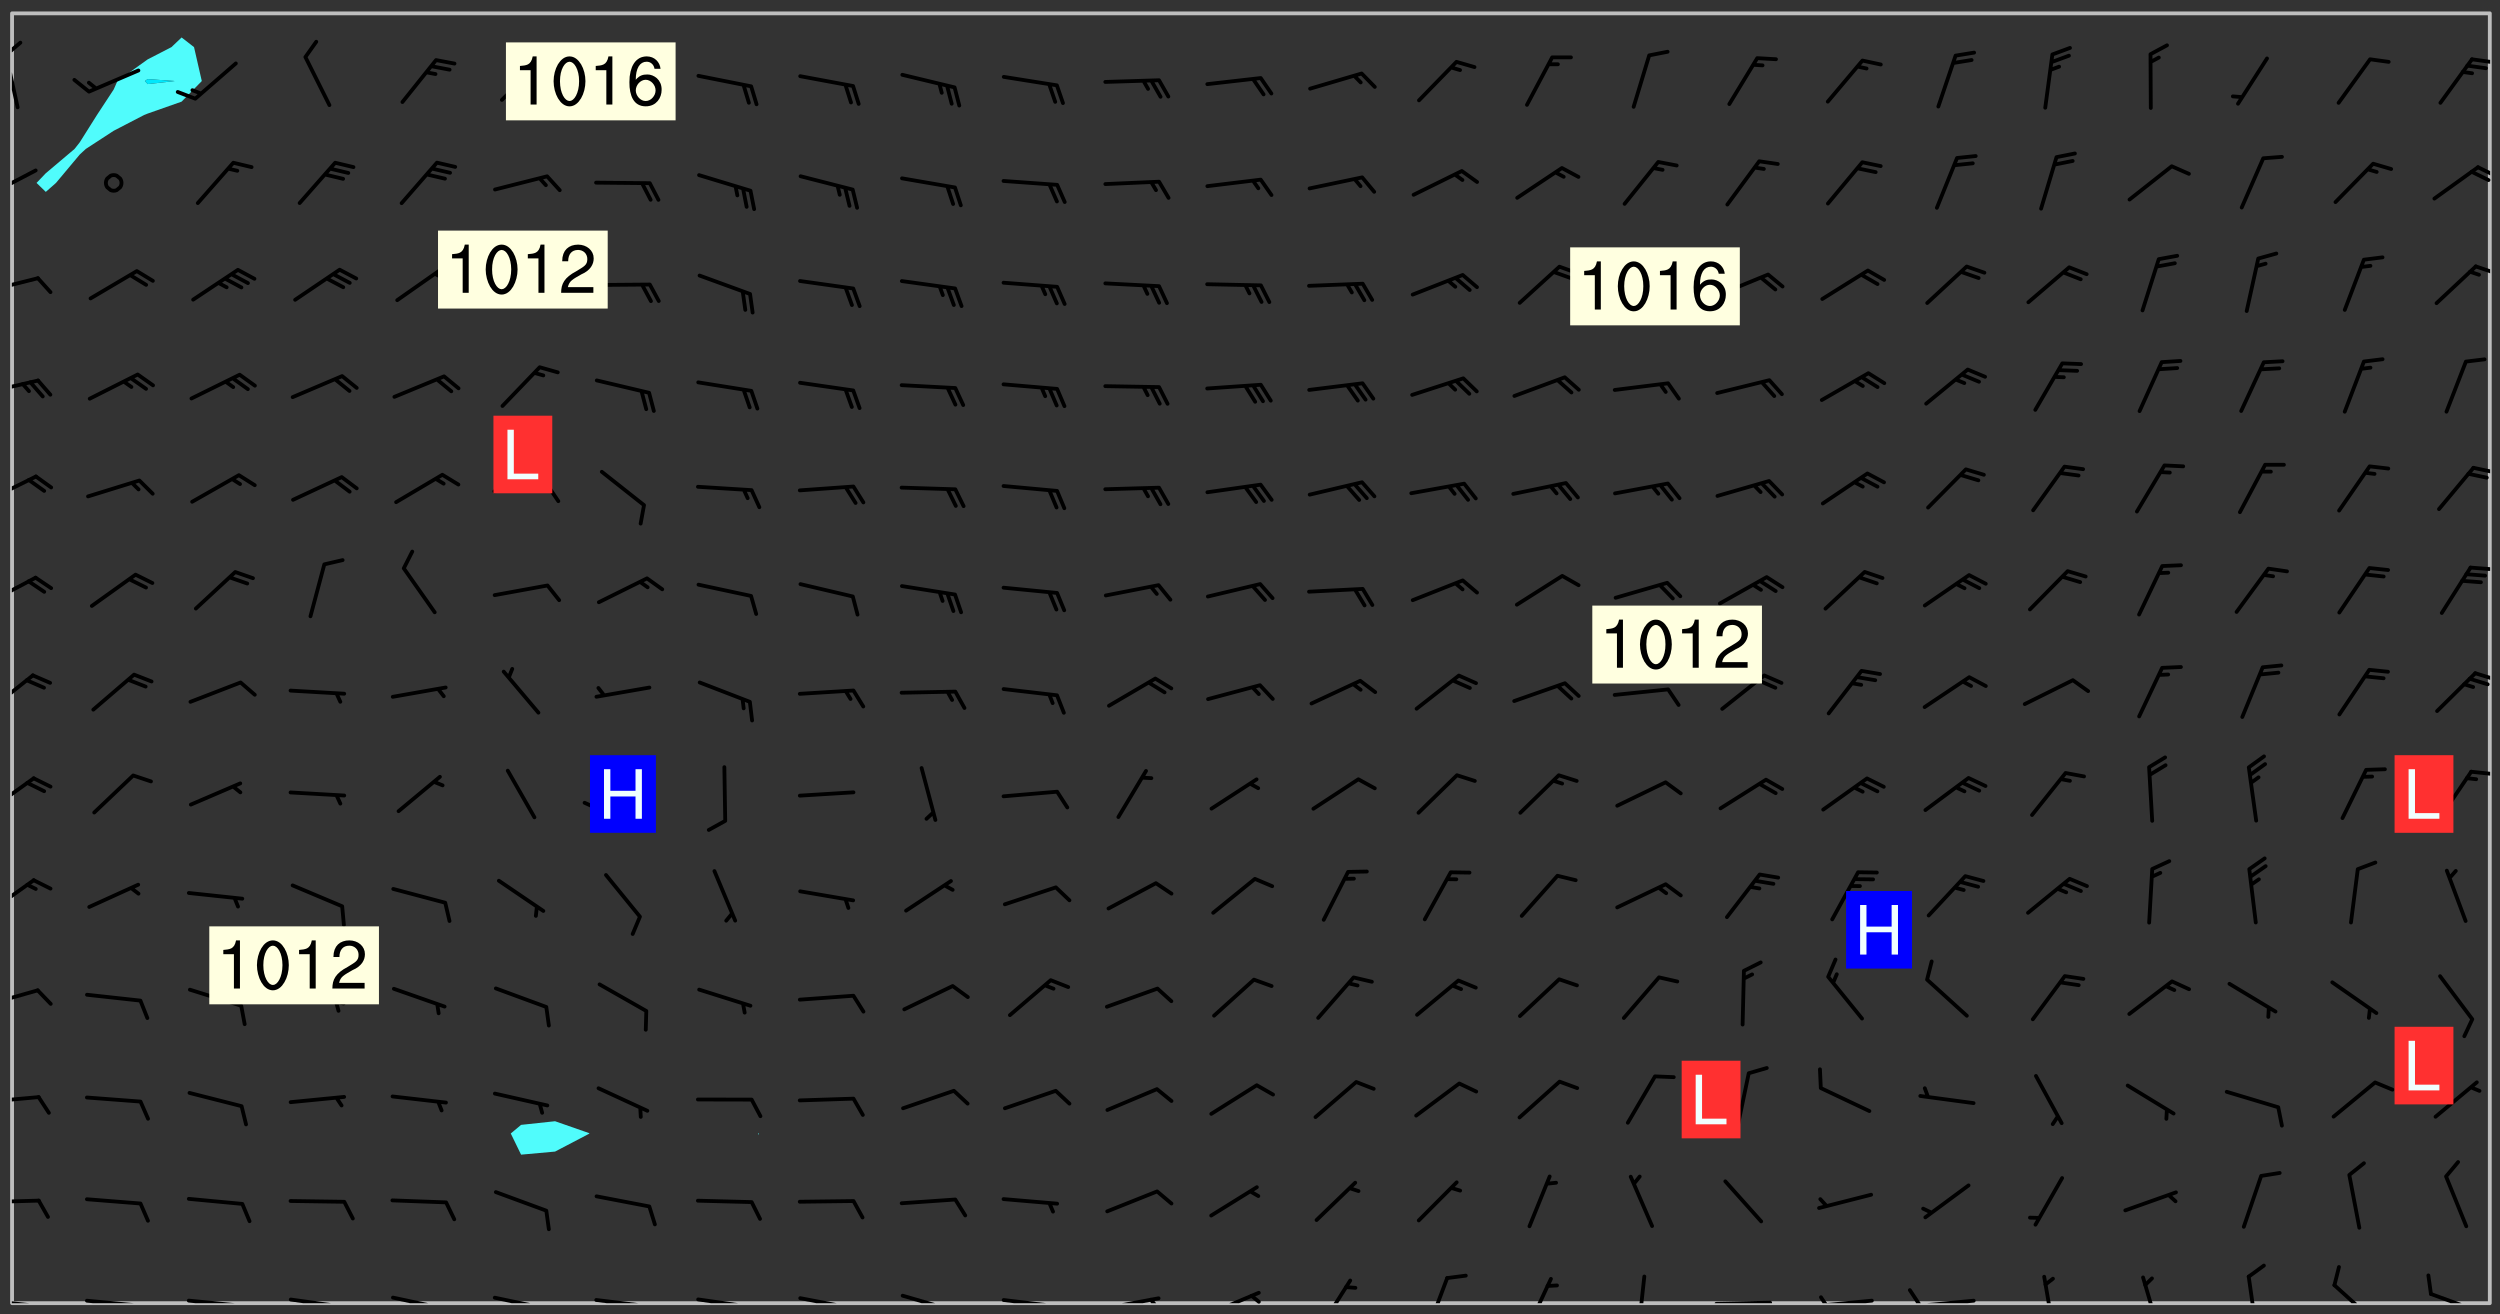 <svg xmlns="http://www.w3.org/2000/svg" role="img" xmlns:xlink="http://www.w3.org/1999/xlink" viewBox="142.45 309.95 326.84 171.84"><rect x="142.45" y="309.95" width="326.84" height="171.84" fill="#333333" stroke="none"/><defs><clipPath id="a"><path d="M144 311.672h1v168.656h-1zm0 0"/></clipPath><clipPath id="b"><path d="M144 311.672h324v168.656H144zm0 0"/></clipPath><clipPath id="c"><path d="M467 311.672h1v168.656h-1zm0 0"/></clipPath><clipPath id="d"><path d="M144 479h4v1.328h-4zm0 0"/></clipPath><clipPath id="e"><path d="M147 480h2v.328h-2zm0 0"/></clipPath><clipPath id="f"><path d="M153 479h9v1.328h-9zm0 0"/></clipPath><clipPath id="g"><path d="M160 480h3v.328h-3zm0 0"/></clipPath><clipPath id="h"><path d="M166 479h9v1.328h-9zm0 0"/></clipPath><clipPath id="i"><path d="M173 480h3v.328h-3zm0 0"/></clipPath><clipPath id="j"><path d="M180 479h8v1.328h-8zm0 0"/></clipPath><clipPath id="k"><path d="M187 480h2v.328h-2zm0 0"/></clipPath><clipPath id="l"><path d="M193 479h8v1.328h-8zm0 0"/></clipPath><clipPath id="m"><path d="M200 480h2v.328h-2zm0 0"/></clipPath><clipPath id="n"><path d="M206 479h9v1.328h-9zm0 0"/></clipPath><clipPath id="o"><path d="M213 480h2v.328h-2zm0 0"/></clipPath><clipPath id="p"><path d="M220 479h8v1.328h-8zm0 0"/></clipPath><clipPath id="q"><path d="M227 480h2v.328h-2zm0 0"/></clipPath><clipPath id="r"><path d="M233 479h8v1.328h-8zm0 0"/></clipPath><clipPath id="s"><path d="M240 480h2v.328h-2zm0 0"/></clipPath><clipPath id="t"><path d="M246 479h9v1.328h-9zm0 0"/></clipPath><clipPath id="u"><path d="M253 480h2v.328h-2zm0 0"/></clipPath><clipPath id="v"><path d="M260 479h8v1.328h-8zm0 0"/></clipPath><clipPath id="w"><path d="M273 479h8v1.328h-8zm0 0"/></clipPath><clipPath id="x"><path d="M279 480h2v.328h-2zm0 0"/></clipPath><clipPath id="y"><path d="M286 479h9v1.328h-9zm0 0"/></clipPath><clipPath id="z"><path d="M292 479h2v1.328h-2zm0 0"/></clipPath><clipPath id="A"><path d="M300 478h8v2.328h-8zm0 0"/></clipPath><clipPath id="B"><path d="M305 479h3v1.328h-3zm0 0"/></clipPath><clipPath id="C"><path d="M314 477h6v3.328h-6zm0 0"/></clipPath><clipPath id="D"><path d="M328 476h4v4.328h-4zm0 0"/></clipPath><clipPath id="E"><path d="M341 476h5v4.328h-5zm0 0"/></clipPath><clipPath id="F"><path d="M356 476h2v4.328h-2zm0 0"/></clipPath><clipPath id="G"><path d="M366 480h9v.328h-9zm0 0"/></clipPath><clipPath id="H"><path d="M379 479h9v1.328h-9zm0 0"/></clipPath><clipPath id="I"><path d="M380 479h2v1.328h-2zm0 0"/></clipPath><clipPath id="J"><path d="M393 479h8v1.328h-8zm0 0"/></clipPath><clipPath id="K"><path d="M391 478h3v2.328h-3zm0 0"/></clipPath><clipPath id="L"><path d="M409 476h3v4.328h-3zm0 0"/></clipPath><clipPath id="M"><path d="M422 476h3v4.328h-3zm0 0"/></clipPath><clipPath id="N"><path d="M436 476h2v4.328h-2zm0 0"/></clipPath><clipPath id="O"><path d="M447 477h7v3.328h-7zm0 0"/></clipPath><clipPath id="P"><path d="M460 478h8v2.328h-8zm0 0"/></clipPath><clipPath id="Q"><path d="M144 466h4v2h-4zm0 0"/></clipPath><clipPath id="R"><path d="M144 453h4v2h-4zm0 0"/></clipPath><clipPath id="S"><path d="M144 439h4v3h-4zm0 0"/></clipPath><clipPath id="T"><path d="M144 424h4v6h-4zm0 0"/></clipPath><clipPath id="U"><path d="M144 411h4v6h-4zm0 0"/></clipPath><clipPath id="V"><path d="M465 410h3v2h-3zm0 0"/></clipPath><clipPath id="W"><path d="M144 397h3v6h-3zm0 0"/></clipPath><clipPath id="X"><path d="M465 397h3v2h-3zm0 0"/></clipPath><clipPath id="Y"><path d="M144 385h4v5h-4zm0 0"/></clipPath><clipPath id="Z"><path d="M465 383h3v2h-3zm0 0"/></clipPath><clipPath id="aa"><path d="M144 371h4v5h-4zm0 0"/></clipPath><clipPath id="ab"><path d="M465 370h3v2h-3zm0 0"/></clipPath><clipPath id="ac"><path d="M144 359h4v3h-4zm0 0"/></clipPath><clipPath id="ad"><path d="M144 346h4v3h-4zm0 0"/></clipPath><clipPath id="ae"><path d="M465 344h3v2h-3zm0 0"/></clipPath><clipPath id="af"><path d="M144 331h4v5h-4zm0 0"/></clipPath><clipPath id="ag"><path d="M466 331h2v3h-2zm0 0"/></clipPath><clipPath id="ah"><path d="M465 332h3v2h-3zm0 0"/></clipPath><clipPath id="ai"><path d="M144 316h2v9h-2zm0 0"/></clipPath><clipPath id="aj"><path d="M144 315h2v3h-2zm0 0"/></clipPath><clipPath id="ak"><path d="M465 317h3v2h-3zm0 0"/></clipPath><g id="al" clip-path="url(#clip1)"><path fill="#fff" fill-opacity="0" fill-rule="evenodd" d="M0 0h1000v1000H0zm0 0"/><path fill="#d3d3d3" fill-opacity="0" fill-rule="evenodd" d="M162.152 355.867l-.234.293.059.234.117.172.176.234.293.348.113.059.117-.172.059-.234.176-.176.465-.176h.699l.234.293.289.816.059.176.176.23.352.234.699.699.172.176.234.348.234.41.289.582.41.465.23.234.234.176.117.23.176.293.172 1.164v.234l.059.289.059.117.117.117.348.41.117.172.176.176.176.234.117.172.172.352.059.234.234.406.234-.059-.176.176-.059.93h-.582l-.234-.113-.348.113-.117.117-.059.293-.059.176-.117.172-.465.293-.059.234-.059.113v.645l.059.172v.41l.059.059v.406l.059.406.117.176.059.059.23.641-.059.293v.699l-.059.582v.234l-.059.23-.055.352v1.922l.055.117h.426l-.367.117-.023.352.891 1.168 1.742.539 1.34.359v.539l.09.809.535.715 1.52.27.891-.086.09 1.164.535.18 1.16-.18 2.055-.984 1.16-.363 1.879-.176 1.695-.18-.18.719-1.516.086-1.25.09-.805.27-1.074.809.27.719.535.898-.18.625-.266.809.266 1.078.625.898.805.18 1.25-.18-.266.723.098.504.055.293v.172l.059.293v.406l.176.117.352.117h.406l.293-.176.113-.117.059-.117.117-.23.059-.176.352-.465.23-.176.176-.059.176.059.059.176.117.988.055.469.059.172.117.234.176.059.816.059h.289l.117.234.059.406.059.352v1.105l.117.293.117.348.289.699.176.352.582.754.352.176.172.059.469.234.641.465.348.234.293.176.293.055.23.062.816.348.293.176.113.172.352.352.117.176.523.641v.289l.059.352v.348l.059.352.059.289.117.059.172.059h.176l.582.234.176.117.176.289.176.234.113.234.293.23.117.117v.41l.059.055.289.234.234.117.059.117.117.172.059.117.23.234.059.176.234.059.117.059-.117.113-.059.117v.117l-.117.293-.117.289v.582l.176.117.117.059.059.117.117.117.113.059.176.348.059.352.059.406v.176l-.059.176-.117.699v.172l.117.176.293.293h.406l.176.117.117.172.117.293v.234h-.527l-.23-.234h-.234l-.176.059-.059.699.059.348.117.176.176.41.117.23.289.469.176.055h.523l.234.059.758.641.059.293v.234l.059.059.23.348v.352l-.117.172v.293l.293.289.293.176.172.059.293.176.293.117.582.406.289.234.293.176.219.16.016.012.23.176.641.523.176.234.117.176.176.176.113.172v.641l.117.176.469.117.582.117.234.059.23.113.293.117.113.059.586.352.289.172.176.062.176.055.176.059.699.352.289.176.234.055.289.176.234.117.641.406.293.117.172.059.234.059.41.059.23.059.234.117.059.172-.41.176.469.059.059.293.113.234.176.055.234.059.176.059.406.117.641.234.117.172.059.234v.176l-.059.117-.059.406.234.234.117.059.348.117.641.23.176.117.289.117.176.176.234.465.582 1.105.176.176.348.176.176.117.352.117 1.047.523.234.059.465.113.293.059.465.176.758.582.234.234.348.465.176.176.289.234.816.699.293.176.289.289.293.176.293.289.695.641.176.176.293.234.289.234.469.289.641.582.348.234.234.293.348.348.352.465.934.992.348.406.117.176.234.059.113.117.645.176.23.113.234.059.293.176.23.117.934.699.406.406.234.176.406.176.234.117.816.348.348.234.234.117.293.289.23.117.758.352.352.172.23.059.293.117.234.059.871.176h.816l.469.23.172.059.875.699.465.117.293.059.176.059.23.059.469.059.348.059.352.059.406.059h.293l.172.059v.23l.176.176h.293l.348.059.352.059.699.117h.641l.465-.234.293-.176.172-.117.41-.172.289-.176.934-.465.469-.293.523-.293.465-.172.465-.176 1.051-.465.289-.117.41-.117.289-.117.527-.176 1.516-.699.582-.348.289-.059.293-.059.348-.117.875-.23.352-.117h.113l.234-.059.875-.234.234-.059h.812l.352-.059.816-.117.172-.059.352-.055.293-.059.23-.059.816-.176.176-.059h.348l.234-.059.465-.117.758-.172.234-.059h.348l.41-.117.289-.059 1.285-.059h.289l.41-.059.23-.059h.176l.875-.117h.406l.41-.117h.348l.352-.113.871-.059h1.75l1.047.289.41.117.289.117.352.117.289.117 1.051.172.289.059h.293l.293.059.172.059.41.059.172.059.117.059h.117l.117.059.352.059h.113l.41.066 1.922.395 1.926.395 1.52.449 1.695.719 2.145.805 1.605-.719 1.43-.805 1.16-1.078 1.25-.449 3.035-.719 1.875-.359 2.145-1.348 2.234-1.254 2.5-1.258 1.695-.449 1.785-.18 1.16-.27.625.539 1.34-.27.715-.988.984-1.344.445-.18.805-.359 1.875-.539 1.785-.449 1.25-.27 1.16-.09 1.699-.09 1.961-.27 1.25-.09h.539l.625-.09h.891l2.145-.18 2.41-.18 2.59-.09 1.695.18 1.609.09 1.43.359 1.16.719 1.875.988 1.16 1.527.266.715.629.09.355.898.535.539.535 1.527 1.074.359h.535l-.805.535.09 1.707.715 2.695.891.805.895.988.715 1.258 1.785.539 1.52-.18.355 1.344 1.609-.805.98-.539.27.27.316-.215.219-.145.801.449.449-.359h.355l.535-.27.539-.719.535-.27.625-.988 1.16.449.84.371 1.395.617 1.695-.18h1.605l1.785.09.18-1.707.535-1.344.805.27.492.848.402.406-.09.539v.359l.715.449.711-.27h1.43l.359.988.445 1.258.715 1.344 1.25.629 1.695.629.715-.18.18-.539.98-.09.449.359.086 1.258-.266.629-.535.18v.539l.715.984.266.539.984.988.801 1.078-.266.359-.09.898-.625 2.332-.355 2.066-.09 1.793-.18.719-.09.539v1.438l-.98 1.883-.359 1.707-.535.898-.805 1.168-.266.539 2.055 1.254.086.359-.355.539-.09-.18v.809l.09 1.438-.445.715-1.074.094-.266.715.535.898.805.719 1.16.809 1.34.27.445.359-.355.449-1.789-.09-1.25-.449-.715-.719-.625-.09-.176 3.59-.188 1.309h89.359V311.703h-55.27v49.082l.762.125 3.289.543 2.023 2.836v2.754l2.352.332 2.348.332h4.051l-1.379 4.16-2.023.707-2.023.703-.543.344-2.594 1.617-.188.117-2.023-2.078-.73-2.742-2.672-2.078-1.375-3.5-.066-.082-1.957-2.672 2.75-1.418v-49.082H294.422v91.414l.117.031.133.012.074.074.105.047.09.059.086.059.09.059.297.297.059.09.031.117.027.117.016.137-.031.117-.059.09-.059.086-.043.105-.047.102-.027.121v.145l.176.27.148.148.074.086.074.074.043.105.062.09.059.086.043.105.059.09.047.102.043.105.059.086.117.18.074.074.062.086.059.09.043.105.059.09.059.086.062.09.059.09.043.102.117.18.074.074.059.086.074.074.09.059.105.047h.148l.133-.016.133.016.102-.047.074-.074.047-.102-.016-.133v-.148l-.047-.105-.027-.117-.047-.102-.027-.121-.043-.102-.062-.09-.043-.102-.043-.105-.031-.117-.016-.133-.012-.137.086-.059.059-.086.121-.031.043.105.016.133v.117l.059.102.059.09.09.059.148.148.059.09.043.105-.012.102.086.059.105.047.086.059.09.059.074.074-.117.027-.105.047-.086.059-.074.074-.059.09-.062.086-.027.121-.047.102-.043.105-.031.117-.012.133-.016.133v.148l.027.117.047.105.043.102.059.09.074.074.09.059.074.074.09.059.059.09.043.105.047.102.117.031.133.016h.148l.117-.031.105.043.043.105.047.102.027.121L299.5 410l.027.117.031.121.027.117.105.043.102.047.133-.016.148.148.062.086.074.074.07.074.09.062.105.043.102.043.117.031.137.016.117-.031.074-.074.027-.117-.012-.133-.031-.121-.027-.117.043-.105h.117l.09.062.117.027h.148l.133.016h.148l.133.016.133-.016h.148l.133-.016.133-.012.137.012.117-.027.133-.016.191-.059-.059.176-.016.133-.027.121-.016.133-.059.086-.133.016-.105.047-.105.043-.117.031-.117.027-.266.031h-.148l-.133.016-.074.074.059.086.148.148.117.18.074.07.09.062.09.059.086.059.09.059.102.043.105.062.105.043.086.059.105.047.102.043.18.117.059.09-.043.102-.047.105.016.133.223.223.059.09.043.102.031.121.043.102.016.133.031.117.012.137.031.117.148.148.102.043.105.043.117.031.133.016.137.016h.117l.117-.031.09-.059.043-.105.047-.102.043-.105.031-.117.012-.133v-.148l-.012-.133-.016-.133-.031-.117-.043-.105-.047-.105-.043-.102-.043-.105-.016-.133.016-.133.027-.117.031-.117.027-.121.047-.102.09-.059.086-.062.074-.074.09-.059.223-.223.059-.086.074-.074.117-.18.059-.086v-.148l-.074-.074-.102-.047-.105-.043-.102-.043-.059-.09-.047-.105-.027-.117.09-.059.117-.031.102-.043.18-.117.148-.148.012-.133-.012-.105-.09-.059-.133.016h-.148l-.133.016-.133-.016-.121-.031-.086-.059-.074-.074-.059-.09-.062-.086-.117-.18-.059-.086.031-.121.086-.059.121-.031.059-.086v-.121l-.031-.117-.059-.09-.059-.086-.047-.105-.027-.117-.016-.133.059-.09.074-.074.09-.059.117-.18.074-.074.059-.086.148-.148.121-.031.133-.016.133.016.074.074.043.105.016.133-.031.117-.117.031-.133.012-.148.148-.043.105-.047.102-.027.121-.031.117v.148l.031.117.043.105.059.09.074.07.074.074.117.031.121.027.117-.027.133-.016h.117l.09.059.074.074.047.105.059.086.102.047.133.016.105.043.086.059-.012.105-.074.074-.18.117-.059.09-.09.059-.07.074-.074.074-.062.09-.027.117-.016.133.016.133-.016.133v.148l.016.133.027.117.031.121.074.074.09.059.086.059.09.059.117.031v.086l-.102.047-.09.059-.266.031-.117.027h-.148l-.105.043-.102.047-.059.09-.062.234-.012.133-.031.121-.016.133v.293l-.012.133.012.137.016.133.133.016.133.012.121.031.086.059.074.074.047.105.043.102.016.133v.445l-.016.133v.445l.031.266.027.117.016.133.031.117.086.211.031.266v.148l-.031.117-.027.117-.031.121-.027.117-.031.117-.031.121-.012.133-.016.133.09.059.117-.031.102.016.047.105-.031.266v.441l-.043.105-.047.105-.043.102-.043.105-.059.086-.031.121-.043.117-.031.117-.016.133.016.133.059.09.105.047.086.059.059.086-.012.137-.031.117-.043.102v.445l-.016.133v.148l-.031.117-.043.105-.027.117-.047.105-.043.102-.031.121-.027.117-.031.133-.031.117-.027.117-.043.105-.031.117-.031.121-.012.133-.016.133v.297l.027.117v.148l.047.398.027.117.059.09.121.031h.148l.133-.016.059.09v.117l-.059.09-.09.059-.102.043-.105.047-.09.059-.086.059-.137.016-.117-.031-.133-.016-.102.047-.062.086-.012.137-.016.133-.031.117-.027.117-.016.133-.031.121v.297l.016.133.031.117v.148l.012.133v.148l-.027.117-.047.102-.027.121-.031.117-.059.09-.074.074-.102.043-.105.047-.117.027-.121.031-.102-.047.059-.086.105-.047.027-.117.031-.117.027-.121.031-.117v-.148l.016-.133-.031-.117-.043-.105-.105.016-.074.074-.102.043-.09.062-.074.074-.043.102-.016.133-.031.117L304.25 426l-.031.117-.027.117-.031.121-.027.117-.031.117-.043.105-.09.059h-.09l-.117-.031-.031-.086.016-.137-.031-.117v-.148l-.012-.133v-.148l-.062-.234-.027-.121-.043-.102-.047-.105-.059-.086-.059-.09-.043-.105-.062-.086-.148-.148-.07-.074-.105-.047-.105-.043-.102-.043-.297-.297-.09-.074-.086-.059-.105-.043-.09-.062-.086-.059-.105-.043-.09-.059-.086-.062-.074-.07-.105-.047-.086-.059-.105-.043-.09-.062-.102-.043-.105-.043-.086-.059-.105-.047-.105-.043-.102-.047-.09-.059-.102-.043-.105-.043-.09-.062-.117-.027-.133-.016-.133.016H299.75l-.133.016-.117-.031-.09-.059-.074-.074-.09-.059-.102-.047h-.148l-.121-.027-.102-.043-.074-.074-.117-.18-.09-.059-.102-.043-.09-.062-.105-.043-.09-.059-.086-.059-.105-.047-.059-.086-.059-.09-.043-.105-.047-.102-.074-.074-.086-.059-.074-.074-.09-.059-.223-.223-.043-.105-.031-.266.105-.043h.145l.105.043.074.074.09.059.086.059.105.047.09.059.148.148.07.074.148.148.062.086.074.074.086.059.074.074.09.062.09.059.086.059.27.176.102.047.105.043.102.043.047-.074.059-.086.074-.074.07-.074.105.043.074.074.059.09.043.102.047.105.043.105.121.027.117-.027.074-.09.043-.105.059-.09.074-.074.105-.043.117-.027.133.012.09.059.148.148.059.09.043.105.047.102.043.105.043.102.105.047.105.043.133.016.086-.059.059-.09.074-.074.105-.043.117.027.105.047.102.043.105.043.102.047.18.117v.117l-.016.133.016.133.016.137.059.086.102.047.121.027.117.031h.148l.117-.031.059-.09.18-.117.059-.09.074-.074.059-.086.117-.18.18-.117.117.031.09.059.043.074-.016.133v.117l.09.059h.148l.133-.016.133-.012.266-.031.105-.043.117-.031.121-.027.074-.074.07-.074.062-.09-.016-.105-.047-.102-.102-.043-.105-.016-.117.027-.266.031h-.148l-.074-.074-.09-.059-.117-.031-.117-.027-.133-.016h-.148l-.133.016h-.297l-.105-.047-.148-.148-.043-.102-.059-.09.223-.223.086-.059.105-.043.117-.031.133-.016.133.016.137.016.102.043.133-.012.09-.062.102-.043.062-.09-.047-.102-.09-.059-.117-.031-.102-.043-.059-.09-.062-.09v-.117l.016-.133.105-.047.074-.07v-.121l-.09-.059-.031-.117.09-.059.074-.074.043-.105.059-.09.047-.102.016-.133v-.148l-.047-.105-.043-.102-.09-.059-.133-.016-.102-.043-.137-.016-.117-.031h-.445l-.133-.016-.133-.012-.133-.016-.117-.031h-.148l-.133-.016-.133-.012-.266-.031-.121-.043-.086-.059-.074-.074v-.148l.012-.133.105-.047.102-.043.133-.016h.152l.133-.016h.293l.121.031.102.043.09.059.234.062.121-.047.09-.059.102-.043.133-.016.105.043.102.047.133.012.121-.027h.145l.121-.031.117-.027.105-.047.074-.074.086-.059.148-.148.059-.086.047-.105.027-.117.016-.105-.102-.043-.09-.059-.117-.031-.105-.043-.09-.062-.074-.086-.074-.074-.102-.043-.105-.047-.102-.043-.059-.09-.047-.102-.086-.211-.062-.086-.059-.09-.074-.074-.086-.059h-.27l-.117.031-.09.059-.102.043-.133.016-.105-.016-.027-.117-.062-.09-.117-.031-.102-.043-.148-.148-.031-.117-.016-.105.074-.074.18-.117.117-.027.117-.031.137.016.102.043.105.043.102.047.105.043.117.031.133.016.117.027.133.016.105-.016.09-.059-.074-.074-.105-.043-.074-.074-.074-.09-.148-.148-.086-.059-.09-.059-.074-.074-.09-.059-.102-.047-.121-.027-.102-.047-.105-.043-.117-.031-.102-.043-.121-.031h-.148l-.117.031-.105.043-.086.062-.18.117-.086.059-.09.059-.105.047-.086.059-.105.043-.102.043-.105.047-.074.074-.059.09-.059.086-.047.105-.059.086-.074.074-.133-.012-.117-.031h-.117l-.074.074-.09.059-.074.074-.09.059-.086.059-.105.047-.102.043-.137.016-.102-.043-.148-.148-.105-.047h-.086l-.105.047-.102.043-.121.031-.117-.031-.074-.074v-.117l.031-.121.074-.07.059-.09.074-.074.117-.031.105-.043h.293l.133-.016.137-.016.102-.043.09-.059.102-.047.09-.059.133-.012.09.059.133.012.09-.059.086-.059.105-.043.09-.059.086-.062.09-.059.148-.148.059-.086.059-.09.105-.043.133-.016.117.027.121.031.059-.059.059-.09.031-.266.027-.117.105.012.133.016.102-.043.09-.059.059-.09.074-.074.059-.09.047-.102.012-.133-.012-.133-.047-.105-.148-.148-.059-.09-.059-.086-.043-.105v-.445l.016-.133v-.148l.012-.133-.059-.059-.09.059-.102-.043-.18-.117-.086-.059-.062-.09-.059-.09-.074-.074-.086-.059-.121.031-.102.012-.105.047-.086.059-.105.043-.148.148-.09.059-.086.059-.09.062-.105.043-.133.016v-.121l.105-.043.117-.031.074-.07.043-.105v-.148l-.027-.117-.148-.148-.133-.016h-.148l-.117.031-.105.043-.102.043-.09.062-.117.027-.074-.074.012-.133-.043-.102-.043-.105-.09-.059-.117.027-.121.031-.117.031-.102.043-.121.031-.102.043-.105.043-.09.059-.102.016v-.117l.016-.133-.059-.09-.074.043-.148.148-.059.09-.074.074-.047.105-.043.102-.074.074-.059.09-.074.074-.059.086-.074.074-.09.062-.074.07-.074.074-.102.016-.133.016-.105-.043v-.121l.148-.148.043-.102.059-.09.047-.102.043-.105.059-.09.031-.117.043-.102.031-.121.027-.117.047-.105.043-.102.043-.105.074-.07.09-.062.09-.059.102-.043h.297l.266-.031.105-.043-.074-.074-.117-.031-.105-.043-.09-.059-.102-.047-.09-.059-.102-.043-.105-.043-.09-.062-.086-.059-.105-.043-.102-.043-.121-.031-.117-.031-.102-.043L297.5 410.25l-.102-.043-.09-.059-.043-.105-.016-.133.102-.043.133-.016.137.016.133-.016.102-.043.059-.09.016-.105-.09-.059-.074-.074-.102-.043-.09-.059-.148-.148-.043-.105-.016-.133v-.293l-.059-.09-.09-.059-.074-.074-.043-.105-.031-.117-.059-.09-.074-.074-.117-.027-.074-.074-.09-.059-.09-.062-.086-.059-.074-.074-.059-.086-.047-.105-.086-.059-.148-.148-.195-.059-.133.016-.102.043-.074.074-.047.102-.043.105-.059.09-.059.086-.297.297-.09.059h-.086l-.062-.086-.043-.105.031-.117.059-.09.027-.117-.012-.133-.09-.062-.105.047-.117.027-.117.031-.27.176-.102.047-.117.027-.105.047-.09.059-.102.043-.059-.086-.047-.105.016-.133.047-.105.07-.074.074-.07.059-.09v-.148l-.043-.105h-.238l-.102.047-.031.117-.027.117-.031.121-.074.043-.133.016-.074-.047-.043-.102-.043-.105-.047-.102-.043-.105-.121.031-.102.043-.133.016-.117.031-.105.043-.09.059-.102.047-.121.027-.133.016-.102-.043-.059-.09-.047-.105-.043-.102-.043-.105v-.117l.059-.09.086-.059.18-.117.102-.047.105-.043.105-.059.102-.043.09-.062.102-.043.105-.059.102-.047.09-.059.105-.043.102-.043.09-.062.102-.043.137-.016.117.031.102.043.121.031.102.043.105.047.102.043.105.043.102.047.105.043.102.043.105.047.086.059.105.043.117.031.105.043.102.047.09.059.105.043.102.043.105.047.117.027.102.047.121.027h.148l.086-.059.016-.102.059-.09-.027-.117-.074-.074-.117-.18-.074-.074-.09-.074-.18-.117-.086-.059-.105-.043-.102-.047-.27-.176-.059-.09-.074-.074-.059-.09-.043-.102-.031-.117-.016-.137v-.562l-.012-.133-.016-.133-.031-.117-.016-.133-.012-.133-.031-.121-.223-.223-.059-.086-.016-.105.031-.117.133-.016v-91.414H172.992v1.453l-.059.234-.352 1.051-.172.523-.117.348-.176.41-.117.172-.234.293-.23.059h-.352l-.117.059-.23.406v.293l.117.176.23.23.117.234.641.758.293.465.176.234.23.352.234.348.641.816.176.465.172.41.117.695.176.469.117 1.398.059.465v.875l.117 1.047v4.781l-.059.465-.352 1.281-.176.523-.113.41-.352.93L172.934 336l-.234.582-.117.176-.172.348-.176.406-.352.816-.059.293-.113.293-.117.289-.059.176-.117.875-.059.406-.059.117-.059.176-.059.172-.23.527-.117.172v.234l-.117.234-.059.172-.176.586v.289l-.059.176v.293l-.059.113-.059.527v.172l-.055.234v2.621l-.176.816-.117.176-.176.234-.117.172-.113.234-.586.934-.23.289-.293.465-.176.234-.289.352-.352.699-.113.23-.176.41-.176.23-.406.527-.816.699-.293.172-.289.234-.176.117-.176.176-.523.406-.527.176-.172.176-.234.055-.641.176h-.758m12.211 31.023l-1.074.449.359.895 1.25-.715.445-.539-.98-.09"/><path fill="#d3d3d3" fill-opacity="0" fill-rule="evenodd" d="M201.508 416.598h-.895l.449.629.98.359.805-.09.445-.988-.176.09-.715-.355-.895.355m154.621 59.07l-.059-.523v-.293l.113-.293.059-.23.469-.469h.113l.117-.113.117-.059h.176l.234-.059h.348l.234.059.117.059.23.172.059.176.117.582v.293l-.117.176-.172.289-.176.176-.527.523-.23.234-.117.059h-.176l-.117-.059-.406-.293-.176-.117-.117-.059-.059-.113-.055-.117m6.641-10.957l-.059-.172v-1.109l.059-.172.176-.059.172-.059h.176l.234-.059.117.059.059.699-.059.172-.117.176-.117.059-.234.523-.113.059h-.234l-.059-.117m9.613-14.391l-.117-.176v-.699l.293-.875.117-.172.176-.352.113-.23.117-.293.352-.758.117-.23.172-.234h.176l.117-.059h.641l.117.059.234.234.172.113.352.293.117.117.113.176v.113l.117.059.117.117v.699l-.059.176v.23l-.059.176-.348 1.051-.117.23-.117.234-.117.059-.23.234-.641.289h-.875l-.41-.117-.641-.465"/><path fill="none" stroke="#bebebe" stroke-linecap="round" stroke-linejoin="round" stroke-miterlimit="10" stroke-width=".5" d="M467.957 311.695H144.027v168.625h323.93v-168.625"/><g clip-path="url(#a)"><path fill="#fff" fill-opacity="0" fill-rule="evenodd" d="M144 475.891v4.438h.004H144V311.672h.004H144v164.219"/></g><g clip-path="url(#b)"><path fill="#fff" fill-opacity="0" fill-rule="evenodd" d="M144.004 480.328V311.672h22.188v3.176l-1.324 1.262-3.113 1.605-3.953 2.832-.484 1.098-2.191 3.34-2.25 3.574-.684.867-3.754 3.172-1.211 1.266 1.211 1.176 1.336-1.176 3.102-3.707.789-.73 3.652-2.379 3.977-2.062.461-.184 4.438-1.562 2.641-2.691-1.016-4.438-1.625-1.262v-3.176h48.824v144.863l-4.441.477-1.348 1.125 1.348 2.77 4.441-.402 4.438-2.324.066-.043-.066-.051-4.438-1.551V311.672h26.629v146.441l-.07.023.07.191.035-.191-.035-.023v-146.441H467.996v168.656H144.004"/></g><path fill="#50fcfc" fill-rule="evenodd" d="M148.438 335.039l-1.211-1.176 1.211-1.266 3.754-3.172.684-.867 2.25-3.574 2.191-3.34.484-1.098 3.953-2.832v2.574l-.363.258.363.395 3.547-.395-3.547-.258v-2.574l3.113-1.605 1.324-1.262 1.625 1.262 1.016 4.438-2.641 2.691-4.438 1.562-.461.184-3.977 2.062-3.652 2.379-.789.73-3.102 3.707-1.336 1.176"/><path fill="#00e8fc" fill-rule="evenodd" d="M161.754 320.941l-.363-.395.363-.258 3.547.258-3.547.395"/><path fill="#50fcfc" fill-rule="evenodd" d="M210.574 460.906l-1.348-2.77 1.348-1.125 4.441-.477 4.438 1.551.066.051-.066.043-4.438 2.324-4.441.402m31.07-2.578l-.07-.191.07-.023.035.023-.035.191"/><g clip-path="url(#c)"><path fill="#fff" fill-opacity="0" fill-rule="evenodd" d="M467.996 480.328H468V311.672h-.004H468v168.656h-.004"/></g><g clip-path="url(#d)"><path fill="none" stroke="#000" stroke-linecap="round" stroke-linejoin="round" stroke-miterlimit="10" stroke-width=".5" d="M147.492 480.707l-6.984-.754"/></g><g clip-path="url(#e)"><path fill="none" stroke="#000" stroke-linecap="round" stroke-linejoin="round" stroke-miterlimit="10" stroke-width=".5" d="M147.492 480.707l.914 2.277"/></g><g clip-path="url(#f)"><path fill="none" stroke="#000" stroke-linecap="round" stroke-linejoin="round" stroke-miterlimit="10" stroke-width=".5" d="M160.812 480.656L153.816 480"/></g><g clip-path="url(#g)"><path fill="none" stroke="#000" stroke-linecap="round" stroke-linejoin="round" stroke-miterlimit="10" stroke-width=".5" d="M160.812 480.656l.945 2.266"/></g><g clip-path="url(#h)"><path fill="none" stroke="#000" stroke-linecap="round" stroke-linejoin="round" stroke-miterlimit="10" stroke-width=".5" d="M174.129 480.672l-6.996-.684"/></g><g clip-path="url(#i)"><path fill="none" stroke="#000" stroke-linecap="round" stroke-linejoin="round" stroke-miterlimit="10" stroke-width=".5" d="M174.129 480.672l.934 2.266"/></g><g clip-path="url(#j)"><path fill="none" stroke="#000" stroke-linecap="round" stroke-linejoin="round" stroke-miterlimit="10" stroke-width=".5" d="M187.426 480.812l-6.961-.965"/></g><g clip-path="url(#k)"><path fill="none" stroke="#000" stroke-linecap="round" stroke-linejoin="round" stroke-miterlimit="10" stroke-width=".5" d="M187.426 480.812l.844 2.301"/></g><g clip-path="url(#l)"><path fill="none" stroke="#000" stroke-linecap="round" stroke-linejoin="round" stroke-miterlimit="10" stroke-width=".5" d="M200.695 481.062l-6.871-1.469"/></g><g clip-path="url(#m)"><path fill="none" stroke="#000" stroke-linecap="round" stroke-linejoin="round" stroke-miterlimit="10" stroke-width=".5" d="M200.695 481.062l.676 2.359"/></g><g clip-path="url(#n)"><path fill="none" stroke="#000" stroke-linecap="round" stroke-linejoin="round" stroke-miterlimit="10" stroke-width=".5" d="M214.016 481.051l-6.879-1.445"/></g><g clip-path="url(#o)"><path fill="none" stroke="#000" stroke-linecap="round" stroke-linejoin="round" stroke-miterlimit="10" stroke-width=".5" d="M214.016 481.051l.68 2.355"/></g><g clip-path="url(#p)"><path fill="none" stroke="#000" stroke-linecap="round" stroke-linejoin="round" stroke-miterlimit="10" stroke-width=".5" d="M227.379 480.754l-6.977-.848"/></g><g clip-path="url(#q)"><path fill="none" stroke="#000" stroke-linecap="round" stroke-linejoin="round" stroke-miterlimit="10" stroke-width=".5" d="M227.379 480.754l.883 2.289"/></g><g clip-path="url(#r)"><path fill="none" stroke="#000" stroke-linecap="round" stroke-linejoin="round" stroke-miterlimit="10" stroke-width=".5" d="M240.684 480.824l-6.957-.992"/></g><g clip-path="url(#s)"><path fill="none" stroke="#000" stroke-linecap="round" stroke-linejoin="round" stroke-miterlimit="10" stroke-width=".5" d="M240.684 480.824l.836 2.309"/></g><g clip-path="url(#t)"><path fill="none" stroke="#000" stroke-linecap="round" stroke-linejoin="round" stroke-miterlimit="10" stroke-width=".5" d="M253.973 480.988l-6.902-1.32"/></g><g clip-path="url(#u)"><path fill="none" stroke="#000" stroke-linecap="round" stroke-linejoin="round" stroke-miterlimit="10" stroke-width=".5" d="M253.973 480.988l.723 2.344"/></g><g clip-path="url(#v)"><path fill="none" stroke="#000" stroke-linecap="round" stroke-linejoin="round" stroke-miterlimit="10" stroke-width=".5" d="M267.207 481.312l-6.746-1.969"/></g><g clip-path="url(#w)"><path fill="none" stroke="#000" stroke-linecap="round" stroke-linejoin="round" stroke-miterlimit="10" stroke-width=".5" d="M280.641 480.746l-6.977-.836"/></g><g clip-path="url(#x)"><path fill="none" stroke="#000" stroke-linecap="round" stroke-linejoin="round" stroke-miterlimit="10" stroke-width=".5" d="M279.625 480.625l.441 1.145"/></g><g clip-path="url(#y)"><path fill="none" stroke="#000" stroke-linecap="round" stroke-linejoin="round" stroke-miterlimit="10" stroke-width=".5" d="M293.918 479.684l-6.906 1.289"/></g><g clip-path="url(#z)"><path fill="none" stroke="#000" stroke-linecap="round" stroke-linejoin="round" stroke-miterlimit="10" stroke-width=".5" d="M292.914 479.871l.766.957"/></g><g clip-path="url(#A)"><path fill="none" stroke="#000" stroke-linecap="round" stroke-linejoin="round" stroke-miterlimit="10" stroke-width=".5" d="M307.02 478.965l-6.477 2.727"/></g><g clip-path="url(#B)"><path fill="none" stroke="#000" stroke-linecap="round" stroke-linejoin="round" stroke-miterlimit="10" stroke-width=".5" d="M306.078 479.363l.949.773"/></g><g clip-path="url(#C)"><path fill="none" stroke="#000" stroke-linecap="round" stroke-linejoin="round" stroke-miterlimit="10" stroke-width=".5" d="M318.973 477.359l-3.754 5.938"/></g><path fill="none" stroke="#000" stroke-linecap="round" stroke-linejoin="round" stroke-miterlimit="10" stroke-width=".5" d="M318.426 478.223l1.223.094"/><g clip-path="url(#D)"><path fill="none" stroke="#000" stroke-linecap="round" stroke-linejoin="round" stroke-miterlimit="10" stroke-width=".5" d="M331.648 477.039l-2.473 6.578"/></g><path fill="none" stroke="#000" stroke-linecap="round" stroke-linejoin="round" stroke-miterlimit="10" stroke-width=".5" d="M331.648 477.039l2.434-.316"/><g clip-path="url(#E)"><path fill="none" stroke="#000" stroke-linecap="round" stroke-linejoin="round" stroke-miterlimit="10" stroke-width=".5" d="M345.211 477.145l-2.969 6.371"/></g><path fill="none" stroke="#000" stroke-linecap="round" stroke-linejoin="round" stroke-miterlimit="10" stroke-width=".5" d="M344.777 478.07l1.227-.066"/><g clip-path="url(#F)"><path fill="none" stroke="#000" stroke-linecap="round" stroke-linejoin="round" stroke-miterlimit="10" stroke-width=".5" d="M357.422 476.836l-.758 6.984"/></g><g clip-path="url(#G)"><path fill="none" stroke="#000" stroke-linecap="round" stroke-linejoin="round" stroke-miterlimit="10" stroke-width=".5" d="M366.844 480.406l7.023-.152"/></g><g clip-path="url(#H)"><path fill="none" stroke="#000" stroke-linecap="round" stroke-linejoin="round" stroke-miterlimit="10" stroke-width=".5" d="M380.176 480.668l6.992-.676"/></g><g clip-path="url(#I)"><path fill="none" stroke="#000" stroke-linecap="round" stroke-linejoin="round" stroke-miterlimit="10" stroke-width=".5" d="M381.191 480.57l-.676-1.023"/></g><g clip-path="url(#J)"><path fill="none" stroke="#000" stroke-linecap="round" stroke-linejoin="round" stroke-miterlimit="10" stroke-width=".5" d="M393.488 480.66l6.996-.664"/></g><g clip-path="url(#K)"><path fill="none" stroke="#000" stroke-linecap="round" stroke-linejoin="round" stroke-miterlimit="10" stroke-width=".5" d="M393.488 480.66l-1.352-2.047"/></g><g clip-path="url(#L)"><path fill="none" stroke="#000" stroke-linecap="round" stroke-linejoin="round" stroke-miterlimit="10" stroke-width=".5" d="M409.699 476.867l1.203 6.922"/></g><path fill="none" stroke="#000" stroke-linecap="round" stroke-linejoin="round" stroke-miterlimit="10" stroke-width=".5" d="M409.875 477.875l.969-.754"/><g clip-path="url(#M)"><path fill="none" stroke="#000" stroke-linecap="round" stroke-linejoin="round" stroke-miterlimit="10" stroke-width=".5" d="M422.625 476.957l1.98 6.742"/></g><path fill="none" stroke="#000" stroke-linecap="round" stroke-linejoin="round" stroke-miterlimit="10" stroke-width=".5" d="M422.914 477.938l.875-.855"/><g clip-path="url(#N)"><path fill="none" stroke="#000" stroke-linecap="round" stroke-linejoin="round" stroke-miterlimit="10" stroke-width=".5" d="M436.438 476.852l.988 6.957"/></g><path fill="none" stroke="#000" stroke-linecap="round" stroke-linejoin="round" stroke-miterlimit="10" stroke-width=".5" d="M436.438 476.852l1.984-1.445"/><g clip-path="url(#O)"><path fill="none" stroke="#000" stroke-linecap="round" stroke-linejoin="round" stroke-miterlimit="10" stroke-width=".5" d="M447.641 477.973l5.211 4.715"/></g><path fill="none" stroke="#000" stroke-linecap="round" stroke-linejoin="round" stroke-miterlimit="10" stroke-width=".5" d="M447.641 477.973l.598-2.379"/><g clip-path="url(#P)"><path fill="none" stroke="#000" stroke-linecap="round" stroke-linejoin="round" stroke-miterlimit="10" stroke-width=".5" d="M460.262 479.121l6.598 2.414"/></g><path fill="none" stroke="#000" stroke-linecap="round" stroke-linejoin="round" stroke-miterlimit="10" stroke-width=".5" d="M460.262 479.121l-.336-2.43"/><g clip-path="url(#Q)"><path fill="none" stroke="#000" stroke-linecap="round" stroke-linejoin="round" stroke-miterlimit="10" stroke-width=".5" d="M147.512 466.914l-7.023.199"/></g><path fill="none" stroke="#000" stroke-linecap="round" stroke-linejoin="round" stroke-miterlimit="10" stroke-width=".5" d="M147.512 466.914l1.211 2.133m12.094-1.754l-7.004-.559m7.004.559l.977 2.254m12.336-2.203l-6.996-.66m6.996.66l.945 2.262m12.383-2.539l-7.023-.105m7.023.105l1.121 2.188m12.191-2.109l-7.02-.262m7.02.262l1.07 2.211m12.031-1.129l-6.594-2.426m6.594 2.426l.336 2.43m13.133-2.98l-6.898-1.324m6.898 1.324l.727 2.344m12.652-2.914l-7.027-.184m7.027.184l1.094 2.195m12.223-2.332l-7.027.09m7.027-.09l1.18 2.148m12.125-2.348l-7.008.488m7.008-.488l1.301 2.082m12.012-1.539l-7.004-.598m5.984.508l.484 1.129m13.609-2.641l-6.523 2.605m6.523-2.605l1.875 1.582m11.164-2.133l-5.969 3.707m5.102-3.168l1.059.617m12.668-1.742l-5.055 4.879m4.316-4.172l1.168.383m12.836-1.141l-4.957 4.98m4.234-4.254l1.176.355m11.703-1.848l-2.641 6.512m2.258-5.562l1.219-.129m9.762-.789l2.793 6.449m-2.387-5.512l.766-.957m11.195.625l4.688 5.238m7.566-1.75l6.809-1.738m-5.816 1.484l-.828-.906m13.73 2.379l5.652-4.176m-4.828 3.57l-1.109-.531m14.684 2.098l3.484-6.098m-2.977 5.211l-1.227-.035m19.086-3.305l-6.621 2.355m5.66-2.012l.906.824m11.195-3.316l-2.27 6.652m2.27-6.652l2.422-.387m9.102.262l1.312 6.902m-1.312-6.902l1.914-1.535m10.734 1.73l2.645 6.512m-2.645-6.512l1.574-1.883"/><g clip-path="url(#R)"><path fill="none" stroke="#000" stroke-linecap="round" stroke-linejoin="round" stroke-miterlimit="10" stroke-width=".5" d="M147.5 453.383l-7 .633"/></g><path fill="none" stroke="#000" stroke-linecap="round" stroke-linejoin="round" stroke-miterlimit="10" stroke-width=".5" d="M147.5 453.383l1.34 2.055m11.98-1.473l-7.008-.531m7.008.531l.984 2.246m12.23-1.645l-6.809-1.734m6.809 1.734l.582 2.383m12.824-3.594l-6.992.688m5.977-.59l.68 1.023m13.645-.379l-6.98-.801m5.965.684l.449 1.145m13.82-.652l-6.855-1.551m5.855 1.328l.324 1.184m13.754-.262l-6.383-2.945m5.453 2.516l.07 1.227m14.496-2.262l-7.027-.016m7.027.016l1.148 2.168m12.164-2.293l-7.023.23m7.023-.23l1.223 2.129m11.902-3.156l-6.645 2.285m6.645-2.285l1.797 1.676m11.52-1.672l-6.645 2.281m6.645-2.281l1.793 1.676m11.438-1.898l-6.477 2.727m6.477-2.727l1.902 1.551m11.148-2.059l-5.945 3.742m5.945-3.742l2.129 1.219m10.875-1.641l-5.324 4.586m5.324-4.586l2.285.891m11.188-.695l-5.637 4.195m5.637-4.195l2.215 1.051m10.898-1.297l-5.238 4.684m5.238-4.684l2.305.848m10.168-1.535l-3.551 6.062m3.551-6.062l2.453.102m9.805-.512l-1.438 6.879m1.438-6.879l2.359-.684m7.062 2.621l6.352 3.008m-6.352-3.008l-.113-2.453m13.121 3.488l6.965.934m-5.953-.797l-.426-1.148m17.895 4.566l-3.363-6.172m2.871 5.273l-.676 1.023m15.801-1.383l-6-3.66m5.125 3.129l-.07 1.223m14.625-1.512l-6.73-2.02m6.73 2.02l.48 2.406m12.184-5.648l-5.426 4.469m5.426-4.469l2.266.941m11.031-.957l-5.395 4.5m4.609-3.848l1.137.465"/><g clip-path="url(#S)"><path fill="none" stroke="#000" stroke-linecap="round" stroke-linejoin="round" stroke-miterlimit="10" stroke-width=".5" d="M147.379 439.422l-6.758 1.922"/></g><path fill="none" stroke="#000" stroke-linecap="round" stroke-linejoin="round" stroke-miterlimit="10" stroke-width=".5" d="M147.379 439.422l1.703 1.77m11.727-.426L153.824 440m6.984.766l.906 2.281m12.27-1.613l-6.707-2.098m6.707 2.098l.453 2.41m12.938-2.703l-6.859-1.512m5.863 1.289l.328 1.184m13.867-.555l-6.629-2.324m5.664 1.984l.188 1.215m14.074-.824l-6.594-2.426m6.594 2.426l.336 2.43m12.738-1.906l-6.109-3.477m6.109 3.477l-.07 2.453m13.684-3.137l-6.703-2.109m5.727 1.805l.223 1.203m14.219-2.207l-7.008.512m7.008-.512l1.309 2.078M267 438.859l-6.328 3.051M267 438.859l1.98 1.449m10.84-2.211l-5.34 4.57m5.34-4.57l2.285.898m-3.062-.234l1.141.449m13.59-.016l-6.613 2.375m6.613-2.375l1.816 1.648m10.797-2.816l-5.215 4.711m5.215-4.711l2.309.836m10.715-1.125l-4.629 5.289m4.629-5.289l2.391.562m-3.062.207l1.191.281m13.188-.648l-5.41 4.484m5.41-4.484l2.27.934m-3.059-.281l1.137.469m12.824-1.281l-5.129 4.805m5.129-4.805l2.324.793m10.727-1.047l-4.598 5.316m4.598-5.316l2.391.543m8.711-1.398l-.172 7.023m.172-7.023l2.195-1.098m-2.219 2.121l1.098-.551m9.941.309l4.426 5.461m-4.426-5.461l.961-2.258m-.316 3.055l.48-1.129m11.805.703l5.199 4.723m-5.199-4.723l.602-2.379m17.406 1.918l-4.184 5.645m4.184-5.645l2.426.363m-3.035.457l2.426.363m12.199-.492l-5.586 4.262m5.586-4.262l2.23 1.023m-3.043-.402l1.113.512m13.23 2.812l-6.02-3.629m5.145 3.098L439 442.895m14.129-.5l-5.766-4.02m4.926 3.434l-.145 1.219m13.523.168l-4.211-5.625m4.211 5.625l-1.043 2.223"/><g clip-path="url(#T)"><path fill="none" stroke="#000" stroke-linecap="round" stroke-linejoin="round" stroke-miterlimit="10" stroke-width=".5" d="M146.859 425.027l-5.719 4.082"/></g><path fill="none" stroke="#000" stroke-linecap="round" stroke-linejoin="round" stroke-miterlimit="10" stroke-width=".5" d="M146.859 425.027l2.195 1.098m-3.027-.504l1.098.547m13.391-.555l-6.398 2.91m5.465-2.484l.973.746m13.57.656l-6.988-.746m5.969.637l.461 1.141m13.617-.039l-6.477-2.73m6.477 2.73l.223 2.441m13.25-2.906l-6.793-1.801m6.793 1.801l.559 2.391m12.266-1.316l-5.812-3.949m4.969 3.375l-.133 1.219m13.605.105l-4.438-5.449m4.438 5.449l-.949 2.262m13.402-1.746l-2.715-6.48m2.32 5.539l-.777.949m16.594-2.656l-6.926-1.184m5.918 1.012l.387 1.164m13.406-3.52l-5.867 3.871m5.012-3.309l1.078.59m13.492-.324l-6.668 2.215m6.668-2.215l1.777 1.691m11.305-2.238l-6.199 3.309m6.199-3.309l2.035 1.367m10.906-1.93l-5.453 4.434m5.453-4.434l2.262.957m9.918-1.871l-3.184 6.266m3.184-6.266l2.453-.047m-2.918.957l1.227-.023m12.66-.832l-3.395 6.152m3.395-6.152l2.453.039m-2.949.855l1.227.02m13.223-.461l-4.672 5.246m4.672-5.246l2.383.578m11.766.531l-6.34 3.027m6.34-3.027l1.973 1.461m-2.895-1.02l.988.73m12.219-2.445l-4.281 5.574m4.281-5.574l2.422.406m-3.043.406l2.418.406m-3.043.402l1.211.203m12.902-2.117l-3.383 6.16m3.383-6.16l2.453.035m-2.945.863l2.453.031m-2.945.863l1.227.016m13.777-1.301l-4.793 5.145m4.793-5.145l2.367.633m-3.066.117l2.371.633m-3.066.113l1.184.316m13.852-1.461l-5.445 4.441m5.445-4.441l2.262.949m-3.055-.305l2.262.953m-3.055-.305l1.133.473m11.25-3.051l-.406 7.012m.406-7.012l2.23-1.027m-2.289 2.047l1.113-.512m11.633-.488l.848 6.973m-.848-6.973l2.012-1.406m-1.887 2.418l2.012-1.402m-1.891 2.418l1.008-.699m12.93-1.328l-.891 6.973m.891-6.973l2.297-.867m9.344 1.062l2.457 6.582m-2.098-5.625l.812-.918"/><g clip-path="url(#U)"><path fill="none" stroke="#000" stroke-linecap="round" stroke-linejoin="round" stroke-miterlimit="10" stroke-width=".5" d="M146.855 411.703l-5.711 4.102"/></g><path fill="none" stroke="#000" stroke-linecap="round" stroke-linejoin="round" stroke-miterlimit="10" stroke-width=".5" d="M146.855 411.703l2.199 1.09m-3.031-.492l2.199 1.086m11.641-2.055l-5.094 4.844m5.094-4.844l2.324.777m11.672.258l-6.457 2.773m5.516-2.371l.957.77m13.578.414l-7.016-.402m5.996.344l.512 1.117m13.016-3.504L194.559 416m4.617-3.84l1.137.465m8.52-1.922l3.488 6.102m8.793-.898l5.555-4.305m-5.555 4.305l-2.238-1.004m18.387 2.363l-.113-7.023m.113 7.023l-2.148 1.188m18.914-4.918l-7.012.434m17.723 3.18l-1.805-6.793m1.539 5.805l-.898.836m17.078-3.543l-7.004.602m7.004-.602l1.332 2.059m10.289-4.773l-3.613 6.027m3.086-5.148l1.227.062m13.754.16l-5.891 3.828m5.035-3.273l1.07.598m13.094-1.164l-5.879 3.852m5.879-3.852l2.148 1.18m10.742-1.711l-5.027 4.91m5.027-4.91l2.336.746m10.977-.742l-5.027 4.906m5.027-4.906l2.34.742m-3.07-.031l1.168.375m13.527-.164l-6.324 3.062m6.324-3.062l1.98 1.449m11.145-1.793l-5.945 3.75m5.945-3.75l2.129 1.219m-2.992-.672l2.129 1.215m11.938-1.926l-5.723 4.078m5.723-4.078l2.195 1.094m-3.027-.5l2.195 1.094m-3.027-.5l1.098.547m13.84-1.793l-5.637 4.195m5.637-4.195l2.219 1.051m-3.039-.441l2.219 1.051m-3.039-.438l1.109.523m13.219-2.395L408.109 416.5m4.383-5.492l2.414.449m-3.051.348l1.207.227m10.352-1.785l.406 7.016m-.406-7.016l2.094-1.277m-2.035 2.297l2.094-1.273m10.883.281l.965 6.961m-.965-6.961l1.988-1.438m-1.848 2.449l1.988-1.438m-1.848 2.449l.996-.719m14.066-.98l-3.094 6.309m3.094-6.309l2.453-.078m-2.902.996l1.227-.039m12.957-.633l-3.934 5.82"/><g clip-path="url(#V)"><path fill="none" stroke="#000" stroke-linecap="round" stroke-linejoin="round" stroke-miterlimit="10" stroke-width=".5" d="M465.527 410.844l2.441.258"/></g><path fill="none" stroke="#000" stroke-linecap="round" stroke-linejoin="round" stroke-miterlimit="10" stroke-width=".5" d="M464.957 411.688l1.219.133"/><g clip-path="url(#W)"><path fill="none" stroke="#000" stroke-linecap="round" stroke-linejoin="round" stroke-miterlimit="10" stroke-width=".5" d="M146.746 398.246l-5.492 4.383"/></g><path fill="none" stroke="#000" stroke-linecap="round" stroke-linejoin="round" stroke-miterlimit="10" stroke-width=".5" d="M146.746 398.246l2.254.977m-3.055-.34l2.254.977m11.781-1.711l-5.332 4.578m5.332-4.578l2.285.895m-3.059-.227l2.285.895m12.414-.539l-6.555 2.531m6.555-2.531l1.855 1.605m11.691-.137l-7.016-.406m5.996.348l.512 1.113m13.773-1.867l-6.918 1.219m5.914-1.043l.754.969m7.836-3.219l4.539 5.367m-3.879-4.586l.457-1.137m11.008 3.641l6.922-1.203m-5.914 1.027l-.754-.969m19.801 1.809l-6.555-2.531m6.555 2.531l.293 2.438m-1.246-2.805l.145 1.219m14.352-2.332l-7.012.434m7.012-.434l1.285 2.09m-2.305-2.027l.641 1.043m13.699-.961l-7.023.145m7.023-.145l1.195 2.141m-2.215-2.121l.598 1.07m13.715-.609l-6.98-.816m6.98.816l.895 2.285m-1.91-2.406l.445 1.145m13.426-3.211l-6.062 3.555m6.062-3.555l2.09 1.285m-2.973-.77l2.09 1.289m12.473-.934l-6.789 1.816m6.789-1.816l1.672 1.793m-2.66-1.531l.836.898m13.258-1.738l-6.371 2.969m6.371-2.969l1.957 1.48m-2.883-1.047l.977.738m12.844-1.855l-5.527 4.336m5.527-4.336l2.242.992m-3.047-.359l2.242.992m12.43-.621l-6.633 2.328m6.633-2.328l1.801 1.664m-2.766-1.324l1.805 1.664m12.652-1.199l-6.988.723m6.988-.723l1.371 2.035m11.199-3.859l-5.5 4.371m5.5-4.371l2.25.977m-3.051-.344l2.25.98m11.266-2.211l-4.297 5.562m4.297-5.562l2.418.414m-3.043.398l2.418.41m-3.043.398l1.207.207m14.129-1l-5.84 3.91m5.84-3.91l2.16 1.156m-3.012-.59l1.082.582m13.312-.758L407.156 402m6.293-3.125l1.996 1.43m9.676-3.043l-3.008 6.352m3.008-6.352l2.453-.109m-2.891 1.035l1.227-.055m12.355-.945l-2.668 6.5m2.668-6.5l2.441-.242m-2.828 1.188l2.441-.242m11.883-.371l-3.914 5.836m3.914-5.836l2.441.25m-3.012.602l2.441.25m11.984-.656l-4.992 4.945"/><g clip-path="url(#X)"><path fill="none" stroke="#000" stroke-linecap="round" stroke-linejoin="round" stroke-miterlimit="10" stroke-width=".5" d="M466.059 397.965l2.344.73"/></g><path fill="none" stroke="#000" stroke-linecap="round" stroke-linejoin="round" stroke-miterlimit="10" stroke-width=".5" d="M465.332 398.688l2.344.727m-3.07-.008l1.172.363"/><g clip-path="url(#Y)"><path fill="none" stroke="#000" stroke-linecap="round" stroke-linejoin="round" stroke-miterlimit="10" stroke-width=".5" d="M147.102 385.473l-6.203 3.301"/></g><path fill="none" stroke="#000" stroke-linecap="round" stroke-linejoin="round" stroke-miterlimit="10" stroke-width=".5" d="M147.102 385.473l2.035 1.371m-2.938-.891l2.035 1.371m11.938-2.246l-5.715 4.09m5.715-4.09l2.199 1.094m-3.031-.5l2.199 1.094m11.668-2.031l-5.152 4.777m5.152-4.777l2.316.805m-3.066-.109l2.316.805m10.078-2.504l-1.812 6.789m1.812-6.789l2.391-.555m7.996 1.074l4.043 5.746m-4.043-5.746l1.109-2.188m17.684 4.43l-6.91 1.262m6.91-1.262l1.523 1.922m11.484-2.852l-6.297 3.121m6.297-3.121l1.992 1.43m-2.91-.977l1 .715m13.52 1.129l-6.871-1.473m6.871 1.473l.672 2.359m12.629-2.289l-6.84-1.613m6.84 1.613l.621 2.375m12.742-2.629l-6.938-1.105m6.938 1.105l.797 2.32m-1.805-2.48l.797 2.32m-1.809-2.48l.398 1.16m14.965-1.047l-6.996-.688m6.996.688l.934 2.266m-1.953-2.367l.934 2.27m13.352-3.188l-6.895 1.348m6.895-1.348l1.547 1.902m-2.551-1.707l.773.953m13.516-1.289l-6.836 1.629m6.836-1.629l1.621 1.84m-2.617-1.602l1.625 1.84m12.777-1.445l-7.02.363m7.02-.363l1.262 2.105m-2.285-2.051l1.266 2.102m12.832-3.266l-6.535 2.582m6.535-2.582l1.867 1.59m-2.82-1.215l.934.797m13.035-1.762l-5.938 3.762m5.938-3.762l2.133 1.215m11.586-.312l-6.746 1.957m6.746-1.957l1.711 1.758m-2.691-1.473l1.711 1.758m12.273-2.789l-6.121 3.449m6.121-3.449l2.066 1.32m-2.957-.82l2.066 1.324m-2.957-.82l1.031.66m13.566-2.34l-5.129 4.801m5.129-4.801l2.324.793m-3.07-.094l2.324.793m12.07-1.082l-5.793 3.98m5.793-3.98l2.176 1.133m-3.02-.555l2.176 1.133m-3.02-.555l1.09.566m13.484-2.234l-4.934 5.004m4.934-5.004l2.352.699m-3.07.027l2.352.703m10.73-2.098l-3.031 6.34m3.031-6.34l2.449-.105m-2.891 1.027l1.227-.051m13.094-.531l-4.16 5.66m4.16-5.66l2.43.355m-3.035.469l1.215.176m12.594-1.082l-3.938 5.824m3.938-5.824l2.441.262m-3.016.586l2.441.262m11.359-1.164l-3.762 5.934"/><g clip-path="url(#Z)"><path fill="none" stroke="#000" stroke-linecap="round" stroke-linejoin="round" stroke-miterlimit="10" stroke-width=".5" d="M465.441 384.156l2.449.188"/></g><path fill="none" stroke="#000" stroke-linecap="round" stroke-linejoin="round" stroke-miterlimit="10" stroke-width=".5" d="M464.895 385.02l2.445.188m-2.992.676l2.445.188"/><g clip-path="url(#aa)"><path fill="none" stroke="#000" stroke-linecap="round" stroke-linejoin="round" stroke-miterlimit="10" stroke-width=".5" d="M147.148 372.246l-6.297 3.125"/></g><path fill="none" stroke="#000" stroke-linecap="round" stroke-linejoin="round" stroke-miterlimit="10" stroke-width=".5" d="M147.148 372.246l1.992 1.43m-2.91-.973l1.996 1.426m12.445-1.359l-6.711 2.078m6.711-2.078l1.742 1.727m-2.719-1.426l.871.863m13.117-1.863l-6.109 3.477m6.109-3.477l2.074 1.312m-2.961-.805l1.035.656m13.297-.91l-6.367 2.969m6.367-2.969l1.961 1.473m-2.887-1.043l1.961 1.477m12.121-2.211l-6.047 3.578m6.047-3.578l2.094 1.277m-2.977-.758l1.051.641m13.617.254l-6.988.746m6.988-.746l1.375 2.035m11.203.52l-5.516-4.359m5.516 4.359l-.441 2.414m14.504-4.375l-7.012-.438m7.012.438l1.016 2.234m-2.035-2.297l.508 1.117m13.824-1.527l-7.008.504m7.008-.504l1.305 2.078m-2.324-2.004l1.305 2.078m13.039-1.789l-7.023-.219m7.023.219l1.082 2.203m-2.105-2.234l1.086 2.203m13.238-1.961l-6.996-.641m6.996.641l.949 2.262m-1.965-2.355l.949 2.262m13.395-2.59l-7.023.203m7.023-.203l1.215 2.133m-2.234-2.102l1.211 2.133m-2.234-2.105l.605 1.066m14.719-1.52l-6.957.992m6.957-.992l1.445 1.984m-2.457-1.84l1.445 1.984m-2.457-1.84l1.445 1.984M320.516 373l-6.84 1.617M320.516 373l1.621 1.84m-2.617-1.605l1.621 1.844m-2.617-1.609l1.621 1.844m13.723-2.129l-6.914 1.246m6.914-1.246l1.52 1.93m-2.523-1.746l1.516 1.926m-2.523-1.746l.762.965m14.551-1.414l-6.883 1.422m6.883-1.422l1.566 1.887m-2.57-1.68l1.57 1.887m-2.57-1.68l.785.941m14.547-1.289l-6.91 1.289m6.91-1.289l1.527 1.918m-2.535-1.73l1.531 1.918m-2.535-1.73l.766.957m14.48-1.664l-6.75 1.953m6.75-1.953l1.711 1.762m-2.691-1.477l1.707 1.762m-2.691-1.48l.855.883m13.965-2.434l-5.832 3.922m5.832-3.922l2.168 1.156m-3.016-.586l2.164 1.156m-3.012-.586l1.082.578m13.484-2.258l-4.941 4.996m4.941-4.996l2.352.707m-3.07.02l2.352.707m11.262-1.789l-4.102 5.707m4.102-5.707l2.43.332m-3.027.5l2.434.328m11.23-1.32l-3.602 6.031m3.602-6.031l2.449.121m-2.973.754l1.223.062m12.465-1.023l-3.301 6.203m3.301-6.203h2.453m-2.934.902h1.227m12.914-.691l-3.992 5.781m3.992-5.781l2.438.285m-3.016.555l1.219.145m12.93-.793l-4.504 5.395"/><g clip-path="url(#ab)"><path fill="none" stroke="#000" stroke-linecap="round" stroke-linejoin="round" stroke-miterlimit="10" stroke-width=".5" d="M465.812 371.109l2.402.508"/></g><path fill="none" stroke="#000" stroke-linecap="round" stroke-linejoin="round" stroke-miterlimit="10" stroke-width=".5" d="M465.16 371.895l2.398.504"/><g clip-path="url(#ac)"><path fill="none" stroke="#000" stroke-linecap="round" stroke-linejoin="round" stroke-miterlimit="10" stroke-width=".5" d="M147.422 359.699l-6.844 1.586"/></g><path fill="none" stroke="#000" stroke-linecap="round" stroke-linejoin="round" stroke-miterlimit="10" stroke-width=".5" d="M147.422 359.699l1.613 1.852m-2.609-1.621l1.613 1.852m-2.609-1.621l.809.926m14.215-2.176l-6.273 3.164m6.273-3.164l2.004 1.418m-2.918-.957l2.004 1.414m-2.918-.953l1.004.707m14.152-1.602l-6.301 3.109m6.301-3.109l1.992 1.434m-2.91-.98l1.992 1.434m-2.906-.98l.992.715m14.238-1.441l-6.469 2.75m6.469-2.75l1.906 1.543m-2.848-1.141l1.906 1.543m12.363-1.91l-6.496 2.68m6.496-2.68l1.891 1.562m-2.836-1.172l1.891 1.562m11.555-3.145l-4.867 5.066m4.867-5.066l2.363.668m-3.07.066l1.18.336m13.828 2.27l-6.836-1.617m6.836 1.617l.621 2.375m-1.613-2.609l.621 2.375m13.738-2.395l-6.941-1.109m6.941 1.109l.793 2.32m-1.805-2.48l.797 2.32M254 360.996l-6.957-1.004M254 360.996l.828 2.309m-1.844-2.457l.832 2.309m13.527-2.477l-7.016-.375m7.016.375l1.035 2.227m-2.055-2.281l1.035 2.227m13.293-2.059l-7.004-.598m7.004.598l.961 2.254m-1.98-2.34l.965 2.254m-1.984-2.344l.484 1.129m14.883-1.191l-7.027-.121m7.027.121l1.113 2.184m-2.137-2.203l1.113 2.188m-2.137-2.203l.559 1.09m14.793-1.359l-7.008.488m7.008-.488l1.301 2.078m-2.32-2.008l1.301 2.082m-2.32-2.012l1.301 2.082m14.035-2.414l-6.973.867m6.973-.867l1.41 2.008m-2.426-1.879l1.414 2.008m-2.426-1.883l1.41 2.008m13.789-2.91l-6.684 2.164m6.684-2.164l1.762 1.707m-2.734-1.391l1.762 1.703m-2.734-1.391l.883.855m14.328-1.621l-6.586 2.441m6.586-2.441l1.836 1.629m-2.793-1.273l1.832 1.629m12.633-1.199l-6.973.871m6.973-.871l1.41 2.004m-2.426-1.879l.707 1.004m13.551-1.535l-6.824 1.68m6.824-1.68l1.637 1.828m-2.633-1.582l1.637 1.828m12.305-2.988l-6.09 3.508m6.09-3.508l2.082 1.305m-2.965-.793l2.078 1.305m-2.965-.793l1.039.648m13.719-2.148l-5.434 4.461m5.434-4.461l2.266.945m-3.059-.293l2.266.941m-3.055-.293l1.133.469m12.812-2.578l-3.531 6.078m3.531-6.078l2.453.094m-2.969.793l2.453.09m-2.965.793l1.227.047m12.797-1.977l-2.895 6.402m2.895-6.402l2.449-.156m-2.867 1.086l2.445-.156m11.32-.758l-2.957 6.371m2.957-6.371l2.453-.133m-2.883 1.059l2.449-.133m11.07-.891l-2.508 6.562m2.508-6.562l2.438-.301m-2.801 1.258l1.219-.152m12.477-.797l-2.539 6.551m2.539-6.551l2.438-.293"/><g clip-path="url(#ad)"><path fill="none" stroke="#000" stroke-linecap="round" stroke-linejoin="round" stroke-miterlimit="10" stroke-width=".5" d="M147.406 346.324l-6.812 1.711"/></g><path fill="none" stroke="#000" stroke-linecap="round" stroke-linejoin="round" stroke-miterlimit="10" stroke-width=".5" d="M147.406 346.324l1.645 1.82m11.289-2.754l-6.051 3.574m6.051-3.574l2.094 1.277m-2.973-.758l2.094 1.281m12-1.961l-5.852 3.895m5.852-3.895l2.16 1.168m-3.012-.602l2.16 1.168m-3.012-.602l2.16 1.168M171 346.93l1.082.582m14.773-2.301l-5.82 3.934m5.82-3.934l2.168 1.148m-3.016-.578l2.168 1.152m-3.016-.578l2.168 1.148m12.809-2.344l-5.754 4.035m5.754-4.035l2.188 1.113m-3.023-.527l2.188 1.113m12.219-1.27l-6.266 3.176m6.266-3.176L215.715 347m-2.918-.949l2.008 1.41m12.598-.312l-7.023.059m7.023-.059l1.172 2.156m-2.191-2.148l1.168 2.16m12.957-.934l-6.602-2.41m6.602 2.41l.336 2.43m-1.297-2.781l.34 2.43M254 347.668l-6.957-.98m6.957.98l.84 2.305m-1.852-2.449l.84 2.309m13.488-2.172l-6.961-.965m6.961.965l.844 2.305m-1.855-2.445l.844 2.305m-1.859-2.445l.422 1.152m14.941-1.086l-7.004-.535m7.004.535l.984 2.246m-2.004-2.324l.984 2.246m-2.004-2.324l.492 1.125m14.871-1.055l-7.02-.363m7.02.363l1.035 2.223m-2.059-2.277l1.039 2.227m-2.059-2.277l.52 1.113m14.84-1.113l-7.023-.148m7.023.148l1.105 2.188m-2.129-2.211l1.109 2.191m-2.129-2.211l.551 1.094m14.805-1.266l-7.02.277m7.02-.277l1.238 2.117m-2.258-2.078l1.234 2.121m-2.258-2.078l.621 1.059m14.496-2.285l-6.539 2.566m6.539-2.566l1.867 1.594m-2.816-1.223l1.863 1.598m-2.816-1.223l.934.797m13.613-2.625l-5.195 4.73m5.195-4.73l2.309.828m-3.066-.141l2.312.828m11.941-1.297l-5.559 4.297m5.559-4.297l2.238 1.008m-3.047-.383l1.117.504m13.477-.32l-6.5 2.676m6.5-2.676l1.891 1.566m-2.836-1.176l1.891 1.562m12.102-2.477l-5.961 3.723m5.961-3.723l2.125 1.227m-2.992-.684l2.125 1.227m11.656-2.293l-5.16 4.77m5.16-4.77l2.316.809m-3.066-.113l2.316.809m11.84-1.402l-5.34 4.566m5.34-4.566l2.281.895m-3.059-.23l2.281.898m10.203-2.629l-2.125 6.699m2.125-6.699l2.41-.441m-2.719 1.418l2.41-.445m10.906-.613l-1.512 6.863m1.512-6.863l2.363-.656m-2.582 1.656l1.18-.328m12.848-.523l-2.5 6.566m2.5-6.566l2.438-.305m-2.801 1.262l1.219-.152m13.773.078l-5.129 4.801"/><g clip-path="url(#ae)"><path fill="none" stroke="#000" stroke-linecap="round" stroke-linejoin="round" stroke-miterlimit="10" stroke-width=".5" d="M466.125 344.777l2.324.793"/></g><path fill="none" stroke="#000" stroke-linecap="round" stroke-linejoin="round" stroke-miterlimit="10" stroke-width=".5" d="M465.379 345.477l1.164.395"/><g clip-path="url(#af)"><path fill="none" stroke="#000" stroke-linecap="round" stroke-linejoin="round" stroke-miterlimit="10" stroke-width=".5" d="M140.887 335.492l6.227-3.258"/></g><path fill="none" stroke="#000" stroke-linecap="round" stroke-linejoin="round" stroke-miterlimit="10" stroke-width=".5" d="M158.336 333.863l-.02-.199-.059-.191-.094-.176-.457-.379-.191-.059-.199-.02-.199.02-.195.059-.457.379-.094.176-.059.191-.02.199.02.199.059.191.094.176.457.379.195.059.199.02.199-.02.191-.059.457-.379.094-.176.059-.191.02-.199m14.617-2.637L168.309 336.5m4.645-5.273l2.387.57m-3.062.199l1.195.281m12.797-1.051l-4.648 5.27m4.648-5.27l2.387.57m-3.062.199l2.387.566m-3.062.199l2.387.57m12.266-2.117l-4.617 5.297m4.617-5.297l2.387.555m-3.059.215l2.387.555m-3.059.215l2.391.555M213.98 333l-6.812 1.727M213.98 333l1.648 1.816m-2.641-1.566l.828.91m13.586-.262l-7.023-.07m7.023.07l1.133 2.18m-2.152-2.191l1.129 2.18m13.055-1.184l-6.723-2.039m6.723 2.039l.477 2.406m-1.453-2.703l.473 2.406m-1.453-2.703l.238 1.203m15.078-.758l-6.809-1.742m6.809 1.742l.578 2.383m-1.57-2.637l.578 2.383m-1.566-2.637l.289 1.191m15.062-.957l-6.922-1.195m6.922 1.195l.766 2.332m-1.773-2.504l.766 2.332m13.602-2.504l-7.012-.508m7.012.508l.988 2.246m-2.008-2.32l.988 2.246m13.352-2.582l-7.02.309m7.02-.309l1.246 2.113m-2.27-2.066l.625 1.055m13.691-1.371l-6.977.852m6.977-.852l1.406 2.012m-2.422-1.887l.703 1.004m13.578-1.426l-6.879 1.445m6.879-1.445l1.57 1.887m-2.57-1.676l.785.941m13.242-1.984l-6.305 3.109m6.305-3.109l1.992 1.434m-2.91-.98l.996.719m13.008-1.566l-5.848 3.898m5.848-3.898l2.16 1.164m-3.012-.598l1.082.582m12.363-1.938l-4.402 5.477m4.402-5.477l2.41.461m-3.051.336l1.207.23m12.633-1.117l-4.168 5.656m4.168-5.656l2.426.355m-3.035.465l1.215.18m12.875-.871l-4.5 5.398m4.5-5.398l2.402.5m-3.059.285l2.402.504m10.637-1.848l-2.637 6.516m2.637-6.516l2.441-.254m-2.824 1.203l2.441-.254m10.945-.805l-2.016 6.734m2.016-6.734l2.406-.48m-2.699 1.461l2.406-.484m12.953.695l-5.52 4.352m5.52-4.352l2.246.988m9.719-2.031l-2.816 6.438m2.816-6.438l2.445-.188m11.922.898l-4.922 5.016m4.922-5.016l2.352.691m-3.066.039l1.176.344m13.246-.617l-5.703 4.102"/><g clip-path="url(#ag)"><path fill="none" stroke="#000" stroke-linecap="round" stroke-linejoin="round" stroke-miterlimit="10" stroke-width=".5" d="M466.414 331.812l2.199 1.086"/></g><g clip-path="url(#ah)"><path fill="none" stroke="#000" stroke-linecap="round" stroke-linejoin="round" stroke-miterlimit="10" stroke-width=".5" d="M465.582 332.406l2.203 1.086"/></g><g clip-path="url(#ai)"><path fill="none" stroke="#000" stroke-linecap="round" stroke-linejoin="round" stroke-miterlimit="10" stroke-width=".5" d="M143.246 317.117l1.508 6.863"/></g><g clip-path="url(#aj)"><path fill="none" stroke="#000" stroke-linecap="round" stroke-linejoin="round" stroke-miterlimit="10" stroke-width=".5" d="M143.246 317.117l1.867-1.59"/></g><path fill="none" stroke="#000" stroke-linecap="round" stroke-linejoin="round" stroke-miterlimit="10" stroke-width=".5" d="M154.086 321.93l6.457-2.766m-6.457 2.766l-1.914-1.535m2.852 1.133l-.953-.766m13.91 2.09l5.301-4.609m-5.301 4.609l-2.293-.879m3.062.211l-1.145-.441m14.77-4.336l3.141 6.285m-3.141-6.285l1.422-2m15.66 2.398l-4.395 5.484m4.395-5.484l2.41.457m-3.051.34l2.41.457m-3.047.344l1.203.227m13.703-1.539l-5.02 4.918m5.02-4.918l2.34.742m-3.07-.027l2.34.742m12.703 1.215l-7.016-.426m7.016.426l1.02 2.23m-2.039-2.293l1.016 2.23m13.258-1.695l-6.895-1.371m6.895 1.371l.707 2.348m-1.711-2.547l.707 2.348m13.621-2.191l-6.91-1.285m6.91 1.285l.734 2.34m-1.742-2.527l.738 2.34m13.543-1.973l-6.832-1.645m6.832 1.645l.613 2.375m-1.605-2.617l.613 2.379m-1.609-2.617l.309 1.188m15.051-.977l-6.941-1.105m6.941 1.105l.797 2.32m-1.809-2.48l.797 2.32m13.57-2.824l-7.023.219m7.023-.219l1.219 2.129m-2.238-2.098l1.219 2.129m-2.242-2.094l.609 1.062m14.73-1.418l-6.984.797m6.984-.797l1.391 2.023m-2.406-1.906l1.387 2.02m12.82-2.73l-6.738 1.984m6.738-1.984l1.719 1.754m-2.699-1.465l.859.879m12.52-2.691l-4.902 5.035m4.902-5.035l2.355.684m-3.07.047l1.18.344m12.047-1.66l-3.297 6.207m3.297-6.207h2.453m-2.934.902h1.227m11.938-1.164l-2.035 6.727m2.035-6.727l2.406-.473m11.719.836l-3.652 6.004m3.652-6.004l2.449.141m-2.98.73l1.223.074m13.062-.629l-4.531 5.371m4.531-5.371l2.398.516m-3.059.266l1.199.258m11.637-1.684l-2.254 6.656m2.254-6.656l2.422-.395m-2.75 1.363l2.422-.395m10.562-.727l-.934 6.965m.934-6.965l2.301-.855m-2.438 1.867l2.301-.852m-2.438 1.867l1.152-.43m11.949-1.629l.039 7.027m-.039-7.027l2.156-1.164m-2.152 2.188l1.082-.586m10.352 6.035l3.793-5.918m-3.242 5.055l-1.223-.098m17.941-4.848l-4.117 5.695m4.117-5.695l2.43.336m10.891-.332l-4.125 5.688"/><g clip-path="url(#ak)"><path fill="none" stroke="#000" stroke-linecap="round" stroke-linejoin="round" stroke-miterlimit="10" stroke-width=".5" d="M465.625 317.703l2.43.34"/></g><path fill="none" stroke="#000" stroke-linecap="round" stroke-linejoin="round" stroke-miterlimit="10" stroke-width=".5" d="M465.023 318.531l2.43.34m-3.031.488l1.219.168"/><path fill="#ff3030" fill-rule="evenodd" d="M362.305 458.773h7.691V448.625h-7.691v10.148"/><path fill="azure" fill-rule="evenodd" d="M364.137 450.457h.832v5.742h3.195v.738h-4.027v-6.48"/><path fill="#ff3030" fill-rule="evenodd" d="M455.508 454.332h7.691V444.188h-7.691v10.145"/><path fill="azure" fill-rule="evenodd" d="M457.34 446.02h.836v5.738h3.191V452.5h-4.027v-6.48"/><path fill="#00f" fill-rule="evenodd" d="M383.801 436.578h8.617v-10.145h-8.617v10.145"/><path fill="azure" fill-rule="evenodd" d="M385.633 428.266h.832v2.824h3.289v-2.824h.832v6.48h-.832v-2.914h-3.289v2.914h-.832v-6.48"/><path fill="#00f" fill-rule="evenodd" d="M219.582 418.828h8.617v-10.148h-8.617v10.148"/><path fill="azure" fill-rule="evenodd" d="M221.414 410.512h.832v2.824h3.289v-2.824h.832v6.48h-.832v-2.914h-3.289v2.914h-.832v-6.48"/><path fill="#ff3030" fill-rule="evenodd" d="M455.508 418.828h7.691v-10.148h-7.691v10.148"/><path fill="azure" fill-rule="evenodd" d="M457.34 410.512h.836v5.742h3.191v.738h-4.027v-6.48"/><path fill="#ff3030" fill-rule="evenodd" d="M206.961 374.441h7.691v-10.145h-7.691v10.145"/><path fill="azure" fill-rule="evenodd" d="M208.793 366.129h.832v5.742h3.195v.738h-4.027v-6.48"/><path fill="#ffffe0" fill-rule="evenodd" d="M350.621 399.316h22.18v-10.195H350.621v10.195"/><path fill-rule="evenodd" d="M354.121 390.957h.508V397.25h-.785v-4.488h-1.391v-.555l.559-.066.254-.055.23-.09.203-.141.172-.211.145-.293.105-.395m4.812 0l.23.02.219.055.207.09.195.121.184.148.172.176.305.418.242.496.18.547.109.578.039.59-.039.594-.109.586-.18.551-.242.504-.305.426-.172.18-.184.156-.195.121-.207.094-.219.055-.23.02-.23-.02-.219-.055-.207-.094-.195-.121-.184-.156-.172-.18-.305-.426-.242-.504L357 395.375l-.109-.586-.039-.594h.832l.031.562.078.508.129.441.16.375.191.301.211.223.223.137.227.047.227-.047.223-.137.211-.223.191-.301.16-.375.129-.441.082-.508.027-.562-.027-.562-.082-.5-.129-.434-.16-.367-.191-.293-.211-.211-.223-.133-.227-.047-.227.047-.223.133-.211.211-.191.293-.16.367-.129.434-.078.5-.031.562h-.832l.039-.59.109-.578.18-.547.242-.496.305-.418.172-.176.184-.148.195-.121.207-.09.219-.055.23-.02m5.09 0h.512V397.25h-.789v-4.488h-1.387v-.555l.559-.066.254-.055.227-.09.207-.141.172-.211.141-.293.105-.395m2.824 2.176h.789l.02-.316.059-.289.098-.25.141-.215.184-.176.223-.129.266-.078.305-.031.238.023.227.062.203.102.18.137.148.176.113.203.07.238.027.266-.023.266-.066.227-.109.191-.156.172-.199.16-.246.168-.637.387-.535.316-.438.316-.348.324-.266.336-.188.352-.125.367-.07.395-.02.418h4.211v-.738h-3.332l.082-.285.113-.238.148-.199.188-.18.23-.172.277-.176.719-.418.414-.207.348-.23.281-.25.219-.266.164-.281.109-.281.066-.285.02-.281-.043-.383-.121-.348-.188-.309-.25-.262-.305-.215-.344-.156-.379-.102-.41-.031-.434.031-.398.098-.355.168-.305.234-.246.305-.188.375-.113.445-.043.52"/><path fill="#ffffe0" fill-rule="evenodd" d="M199.715 350.289h22.184v-10.191h-22.184v10.191"/><path fill-rule="evenodd" d="M203.215 341.93h.512v6.297h-.789v-4.492h-1.387v-.555l.559-.062.254-.055.227-.09.203-.141.176-.211.141-.293.105-.398m4.816 0l.227.02.219.055.211.09.195.121.184.152.172.176.301.418.242.492.18.547.113.582.039.59-.039.594-.113.582-.18.555-.242.504-.301.426-.172.18-.184.152-.195.125-.211.09-.219.059-.227.02-.23-.02-.219-.059-.207-.09-.199-.125-.184-.152-.172-.18-.301-.426-.242-.504-.18-.555-.113-.582-.039-.594h.836l.027.562.082.504.125.445.164.375.191.301.211.219.223.137.227.047.227-.047.223-.137.211-.219.188-.301.164-.375.125-.445.082-.504.031-.562-.031-.562-.082-.5-.125-.434-.164-.367-.188-.293-.211-.215-.223-.129-.227-.047-.227.047-.223.129-.211.215-.191.293-.164.367-.125.434-.082.5-.027.562h-.836l.039-.59.113-.582.18-.547.242-.492.301-.418.172-.176.184-.152.199-.121.207-.09.219-.055.23-.02m5.09 0h.508v6.297h-.785v-4.492h-1.391v-.555l.562-.062.25-.055.23-.09.203-.141.176-.211.141-.293.105-.398m2.824 2.176h.785l.02-.316.059-.285.102-.254.141-.215.18-.172.223-.129.266-.082.309-.027.238.023.223.062.203.102.18.137.148.172.113.207.074.238.023.262-.023.27-.062.223-.113.195-.152.168-.203.164-.246.164-.633.391-.539.312-.438.316-.348.324-.262.336-.191.352-.125.371-.066.391-.023.422h4.215v-.742h-3.336l.086-.281.113-.238.148-.203.188-.18.23-.172.277-.176.719-.414.414-.207.344-.23.281-.25.223-.27.16-.277.113-.285.062-.285.02-.281-.039-.383-.121-.348-.191-.305-.25-.266-.301-.211-.348-.16-.379-.098-.406-.035-.434.035-.398.098-.355.168-.305.234-.25.301-.184.375-.117.445-.039.52"/><path fill="#ffffe0" fill-rule="evenodd" d="M169.812 441.25h22.18v-10.191H169.812V441.25"/><path fill-rule="evenodd" d="M173.309 432.891h.512v6.293h-.789v-4.488h-1.387v-.555l.559-.066.254-.055.227-.086.203-.145.176-.207.141-.297.105-.395m4.816 0l.227.02.219.055.211.09.195.121.184.148.172.176.301.422.246.492.18.547.109.578.039.59-.039.594-.109.586-.18.555-.246.5-.301.43-.172.18-.184.152-.195.125-.211.09-.219.059-.227.02-.23-.02-.219-.059-.207-.09-.199-.125-.184-.152-.172-.18-.301-.43-.242-.5-.18-.555-.113-.586-.039-.594h.836l.027.566.082.504.125.441.164.375.191.301.211.223.223.137.227.047.227-.047.223-.137.211-.223.188-.301.164-.375.125-.441.082-.504.031-.566-.031-.559-.082-.5-.125-.438-.164-.367-.188-.289-.211-.215-.223-.133-.227-.043-.227.043-.223.133-.211.215-.191.289-.164.367-.125.438-.082.5-.027.559h-.836l.039-.59.113-.578.18-.547.242-.492.301-.422.172-.176.184-.148.199-.121.207-.09.219-.055.23-.02m5.09 0h.508v6.293h-.785v-4.488h-1.391v-.555l.562-.066.25-.055.23-.086.203-.145.176-.207.141-.297.105-.395m2.824 2.176h.785l.02-.316.059-.285.102-.254.141-.215.18-.176.223-.129.266-.078.309-.027.238.02.223.062.203.102.18.141.148.172.113.207.074.234.023.266-.02.27-.066.223-.109.191-.156.172-.203.164-.246.164-.633.391-.539.312-.438.316-.344.324-.266.336-.191.352-.125.367-.066.395-.023.418h4.215v-.738h-3.336l.086-.285.113-.234.148-.203.188-.18.23-.172.277-.176.719-.418.414-.203.344-.23.281-.254.223-.266.16-.277.113-.285.062-.285.02-.281-.039-.383-.121-.348-.191-.309-.25-.262-.301-.215-.344-.156-.383-.098-.406-.035-.434.031-.398.102-.355.164-.305.234-.25.305-.184.375-.117.445-.039.52"/><path fill="#ffffe0" fill-rule="evenodd" d="M347.727 352.484h22.18v-10.195h-22.18v10.195"/><path fill-rule="evenodd" d="M351.227 344.125h.508v6.293h-.785v-4.488h-1.391v-.559l.562-.062.25-.055.23-.09.203-.141.176-.211.141-.293.105-.395m4.812 0l.23.016.219.059.207.09.199.117.184.152.172.176.301.418.242.496.18.543.113.582.035.59-.035.594-.113.582-.18.555-.242.504-.301.426-.172.18-.184.152-.199.125-.207.094-.219.055-.23.02-.227-.02-.223-.055-.207-.094-.195-.125-.184-.152-.172-.18-.301-.426-.246-.504-.18-.555-.109-.582-.039-.594h.832l.031.562.082.508.125.441.164.375.188.301.211.223.223.137.227.047.227-.047.223-.137.211-.223.191-.301.164-.375.125-.441.082-.508.027-.562-.027-.562-.082-.5-.125-.434-.164-.367-.191-.293-.211-.215-.223-.129-.227-.047-.227.047-.223.129-.211.215-.188.293-.164.367-.125.434-.082.5-.031.562h-.832l.039-.59.109-.582.18-.543.246-.496.301-.418.172-.176.184-.152.195-.117.207-.09.223-.059.227-.016m5.094 0h.508v6.293h-.785v-4.488h-1.391v-.559l.559-.062.254-.055.23-.09.203-.141.172-.211.145-.293.105-.395m6.801 1.617h-.785l-.051-.211-.082-.188-.109-.156-.129-.133-.145-.102-.16-.074-.168-.047-.176-.016-.324.043-.289.117-.246.199-.203.266-.16.34-.117.402-.07.469-.023.527.188-.203.188-.16.188-.121.184-.09.188-.062.191-.035.402-.023.309.031.32.09.316.156.293.219.254.285.199.352.074.199.051.219.031.234.004.25-.785.047-.027-.258-.078-.25-.125-.238-.16-.207-.191-.18-.219-.137-.242-.086-.254-.031-.254.031-.242.086-.219.137-.195.18-.16.207-.121.238-.078.25-.027.258.027.258.078.254.121.234.16.207.195.18.219.137.242.09.254.031.254-.031.242-.09.219-.137.191-.18.16-.207.125-.234.078-.254.027-.258.785-.047-.031.371-.094.371-.156.359-.223.328-.289.281-.172.121-.188.102-.207.082-.223.062-.242.039-.258.012-.285-.016-.258-.047-.238-.074-.215-.105-.195-.133-.176-.156-.152-.18-.137-.203-.117-.223-.098-.242-.148-.535-.082-.594-.027-.637.039-.746.113-.664.188-.574.117-.258.137-.23.156-.207.168-.18.188-.156.203-.129.215-.102.234-.074.246-.047.262-.012.367.031.332.098.297.148.254.199.215.242.164.273.117.305.059.32"/><path fill="#ffffe0" fill-rule="evenodd" d="M208.594 325.684h22.18v-10.191h-22.18v10.191"/><path fill-rule="evenodd" d="M212.094 317.324h.508v6.297h-.785v-4.492h-1.391v-.555l.559-.062.254-.055.23-.09.203-.141.172-.211.145-.293.105-.398m4.812 0l.23.02.219.055.207.09.195.121.184.152.172.176.305.418.242.492.18.547.109.578.039.594-.039.594-.109.582-.18.555-.242.5-.305.43-.172.18-.184.152-.195.125-.207.09-.219.059-.23.02-.23-.02-.219-.059-.207-.09-.195-.125-.184-.152-.172-.18-.305-.43-.242-.5-.18-.555-.109-.582-.039-.594h.832l.031.562.078.504.129.445.16.375.191.301.211.219.223.137.227.047.227-.047.223-.137.211-.219.191-.301.16-.375.129-.445.082-.504.027-.562-.027-.562-.082-.5-.129-.438-.16-.363-.191-.293-.211-.215-.223-.129-.227-.047-.227.047-.223.129-.211.215-.191.293-.16.363-.129.438-.078.5-.031.562h-.832l.039-.594.109-.578.18-.547.242-.492.305-.418.172-.176.184-.152.195-.121.207-.09.219-.055.23-.02m5.09 0h.512v6.297h-.789v-4.492h-1.387v-.555l.559-.062.254-.055.227-.09.207-.141.172-.211.141-.293.105-.398m6.805 1.621h-.785l-.051-.211-.082-.188-.109-.16-.129-.129-.148-.105-.156-.074-.172-.043-.172-.016-.328.039-.285.121-.246.195-.203.27-.16.34-.117.402-.07.469-.023.523.188-.203.188-.156.184-.125.188-.086.188-.062.191-.035.402-.023.309.027.32.094.312.156.297.219.254.285.199.352.074.199.051.219.031.234.004.25-.789.047-.027-.258-.074-.254-.125-.234-.16-.211-.191-.176-.223-.137-.238-.09-.254-.031-.258.031-.238.09-.219.137-.195.176-.16.211-.121.234-.078.254-.027.258.027.258.078.25.121.234.16.211.195.18.219.137.238.086.258.031.254-.031.238-.086.223-.137.191-.18.16-.211.125-.234.074-.25.027-.258.789-.047-.031.371-.094.371-.156.359-.223.328-.289.281-.172.121-.188.102-.207.082-.223.062-.242.039-.258.012-.285-.016-.258-.047-.238-.078-.219-.105-.191-.129-.176-.156-.152-.18-.137-.203-.117-.223-.098-.242-.148-.535-.086-.594-.023-.641.035-.742.117-.664.184-.578.121-.254.137-.23.152-.207.172-.184.188-.152.199-.133.219-.102.234-.07.246-.047.262-.016.367.035.332.094.297.152.254.199.211.242.168.273.113.305.062.32"/></g></defs><use xlink:href="#al"/></svg>